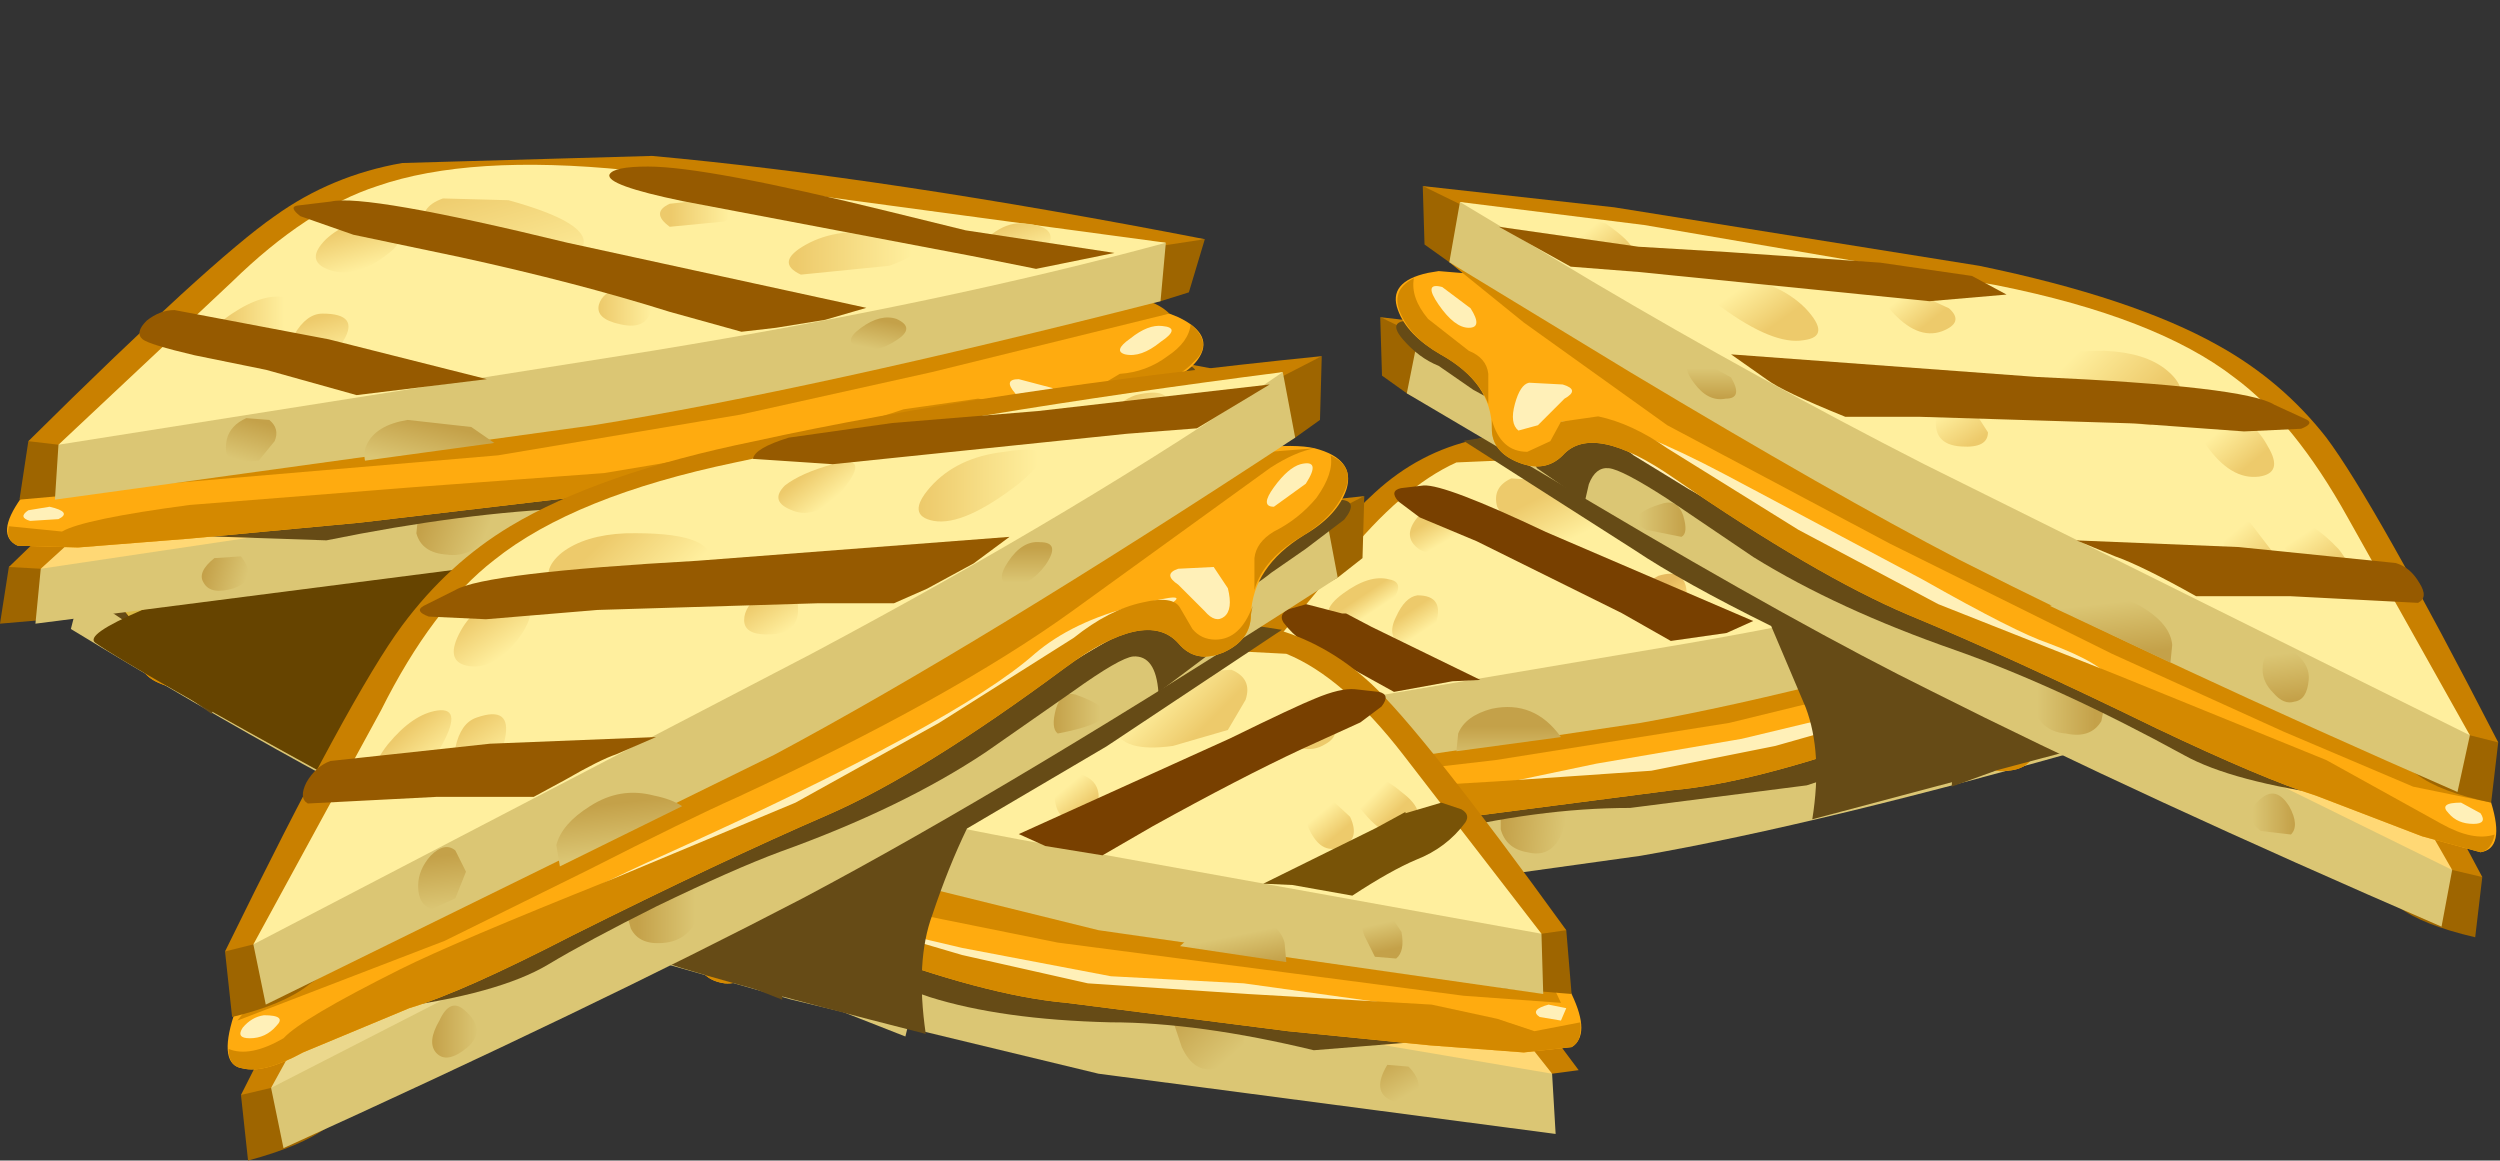 <?xml version="1.0" encoding="UTF-8" standalone="no"?>
<svg xmlns:xlink="http://www.w3.org/1999/xlink" height="32.75px" width="70.55px" xmlns="http://www.w3.org/2000/svg">
  <rect width="100%" height="100%" fill="#333333" stroke="none"/>
  <g transform="matrix(1.0, 0.0, 0.0, 1.0, 0.0, 0.0)">
    <use height="13.05" transform="matrix(1.0, 0.0, 0.0, 1.0, 2.0, 16.2)" width="23.9" xlink:href="#shape0"/>
    <use height="13.65" transform="matrix(0.75, 0.0, 0.0, 0.75, 1.85, 15.95)" width="28.65" xlink:href="#sprite0"/>
    <use height="14.5" transform="matrix(1.0, 0.0, 0.0, 1.0, 1.9, 12.85)" width="25.15" xlink:href="#shape2"/>
    <use height="11.85" transform="matrix(0.75, 0.0, 0.0, 0.75, 2.65, 13.15)" width="25.45" xlink:href="#sprite1"/>
    <use height="1.85" transform="matrix(0.75, 0.0, 0.0, 0.75, 6.5, 13.463)" width="13.7" xlink:href="#sprite2"/>
    <use height="9.75" transform="matrix(1.0, 0.0, 0.0, 1.0, 0.0, 7.85)" width="34.2" xlink:href="#shape5"/>
    <use height="7.0" transform="matrix(0.75, 0.0, 0.0, 0.75, 4.75, 10.113)" width="38.65" xlink:href="#sprite3"/>
    <use height="11.3" transform="matrix(1.0, 0.0, 0.0, 1.0, 0.2, 4.25)" width="33.8" xlink:href="#shape7"/>
    <use height="3.2" transform="matrix(0.75, 0.0, 0.0, 0.75, 3.95, 8.75)" width="13.05" xlink:href="#sprite4"/>
    <use height="4.95" transform="matrix(0.75, 0.0, 0.0, 0.75, 8.287, 5.65)" width="21.55" xlink:href="#sprite5"/>
    <use height="3.85" transform="matrix(0.75, 0.0, 0.0, 0.75, 17.2, 4.7)" width="19.0" xlink:href="#sprite6"/>
    <use height="9.95" transform="matrix(1.0, 0.0, 0.0, 1.0, 32.9, 15.85)" width="27.6" xlink:href="#shape11"/>
    <use height="6.5" transform="matrix(0.75, 0.0, 0.0, 0.75, 36.7, 18.75)" width="31.3" xlink:href="#sprite7"/>
    <use height="11.45" transform="matrix(1.0, 0.0, 0.0, 1.0, 32.95, 12.15)" width="27.3" xlink:href="#shape13"/>
    <use height="14.9" transform="matrix(0.75, 0.0, 0.0, 0.75, 41.3, 11.95)" width="23.4" xlink:href="#sprite8"/>
    <use height="3.3" transform="matrix(0.75, 0.0, 0.0, 0.75, 36.188, 17.05)" width="7.45" xlink:href="#sprite9"/>
    <use height="5.85" transform="matrix(0.75, 0.0, 0.0, 0.75, 39.35, 13.7)" width="13.5" xlink:href="#sprite10"/>
    <use height="5.1" transform="matrix(0.75, 0.0, 0.0, 0.75, 46.45, 12.438)" width="13.05" xlink:href="#sprite11"/>
    <use height="17.5" transform="matrix(1.0, 0.0, 0.0, 1.0, 38.95, 8.95)" width="31.1" xlink:href="#shape18"/>
    <use height="17.9" transform="matrix(0.75, 0.0, 0.0, 0.75, 39.4, 9.05)" width="35.45" xlink:href="#sprite12"/>
    <use height="18.8" transform="matrix(1.0, 0.0, 0.0, 1.0, 39.4, 5.25)" width="31.1" xlink:href="#shape20"/>
    <use height="2.45" transform="matrix(0.75, 0.0, 0.0, 0.75, 58.6, 15.25)" width="13.05" xlink:href="#sprite13"/>
    <use height="2.95" transform="matrix(0.75, 0.0, 0.0, 0.75, 48.85, 10.0)" width="21.75" xlink:href="#sprite14"/>
    <use height="2.9" transform="matrix(0.75, 0.0, 0.0, 0.75, 42.3, 6.4)" width="19.1" xlink:href="#sprite15"/>
    <use height="10.55" transform="matrix(1.0, 0.0, 0.0, 1.0, 16.55, 21.45)" width="28.0" xlink:href="#shape24"/>
    <use height="7.0" transform="matrix(0.75, 0.0, 0.0, 0.75, 16.9, 24.5)" width="31.85" xlink:href="#sprite16"/>
    <use height="12.35" transform="matrix(1.0, 0.0, 0.0, 1.0, 16.8, 17.4)" width="27.8" xlink:href="#shape26"/>
    <use height="15.9" transform="matrix(0.75, 0.0, 0.0, 0.75, 18.25, 17.25)" width="23.9" xlink:href="#sprite17"/>
    <use height="3.5" transform="matrix(0.75, 0.0, 0.0, 0.75, 35.65, 22.65)" width="7.65" xlink:href="#sprite18"/>
    <use height="6.25" transform="matrix(0.75, 0.0, 0.0, 0.75, 28.75, 19.45)" width="13.8" xlink:href="#sprite19"/>
    <use height="5.5" transform="matrix(0.75, 0.0, 0.0, 0.75, 20.95, 17.7)" width="13.25" xlink:href="#sprite20"/>
    <use height="18.75" transform="matrix(1.0, 0.0, 0.0, 1.0, 6.8, 14.0)" width="31.7" xlink:href="#shape31"/>
    <use height="19.15" transform="matrix(0.75, 0.0, 0.0, 0.75, 11.0, 14.1)" width="36.15" xlink:href="#sprite21"/>
    <use height="20.15" transform="matrix(1.0, 0.0, 0.0, 1.0, 6.35, 10.05)" width="31.7" xlink:href="#shape33"/>
    <use height="2.6" transform="matrix(0.75, 0.0, 0.0, 0.75, 8.537, 20.8)" width="13.3" xlink:href="#sprite22"/>
    <use height="3.15" transform="matrix(0.75, 0.0, 0.0, 0.75, 11.838, 15.15)" width="22.2" xlink:href="#sprite23"/>
    <use height="3.1" transform="matrix(0.75, 0.0, 0.0, 0.75, 21.25, 10.85)" width="19.45" xlink:href="#sprite24"/>
  </g>
  <defs>
    <g id="shape0" transform="matrix(1.0, 0.0, 0.0, 1.0, -2.0, -16.2)">
      <path d="M17.1 19.05 L25.9 27.8 25.55 29.25 Q18.6 26.55 13.9 24.3 9.15 22.1 2.0 17.75 L2.4 16.2 17.1 19.05" fill="#dbc674" fill-rule="evenodd" stroke="none"/>
      <path d="M2.4 16.2 L15.35 17.35 Q19.1 17.85 20.9 19.2 22.3 20.25 23.35 22.5 L25.9 27.8 13.15 21.95 Q6.9 19.05 2.4 16.2" fill="#ebd88d" fill-rule="evenodd" stroke="none"/>
      <path d="M7.9 20.05 Q8.25 19.95 8.35 20.4 L8.2 20.9 Q6.3 20.7 7.9 20.05" fill="url(#gradient0)" fill-rule="evenodd" stroke="none"/>
    </g>
    <linearGradient gradientTransform="matrix(-7.0E-4, 3.0E-4, 2.0E-4, -0.001, 7.8, 20.55)" gradientUnits="userSpaceOnUse" id="gradient0" spreadMethod="pad" x1="-819.2" x2="819.2">
      <stop offset="0.0" stop-color="#94864e"/>
      <stop offset="1.0" stop-color="#c2af67"/>
    </linearGradient>
    <g id="sprite0" transform="matrix(1.0, 0.0, 0.0, 1.0, 0.0, 0.0)">
      <use height="13.65" transform="matrix(1.0, 0.0, 0.0, 1.0, 0.0, 0.0)" width="28.65" xlink:href="#shape1"/>
    </g>
    <g id="shape1" transform="matrix(1.0, 0.0, 0.0, 1.0, 0.0, 0.0)">
      <path d="M28.65 13.65 Q25.3 13.4 23.85 12.65 22.7 12.0 20.6 11.1 18.3 10.1 16.9 9.65 13.05 8.5 10.75 7.05 L8.15 5.35 Q6.8 4.45 6.35 4.4 5.95 4.4 5.7 5.0 L5.5 5.6 4.1 4.6 3.9 4.3 3.85 4.05 Q3.7 2.65 3.15 2.6 L2.3 2.15 1.25 1.45 0.2 0.65 Q-0.3 0.05 0.4 0.0 1.2 -0.1 5.65 1.15 L14.35 3.95 Q17.9 5.2 23.6 9.55 L28.65 13.65" fill="#664b16" fill-rule="evenodd" stroke="none"/>
    </g>
    <g id="shape2" transform="matrix(1.0, 0.0, 0.0, 1.0, -1.9, -12.85)">
      <path d="M24.9 21.9 Q26.05 24.6 26.3 24.75 26.7 25.05 26.95 26.05 27.25 27.15 26.65 27.3 L25.3 27.05 22.85 26.2 Q21.7 25.9 19.2 24.75 15.95 23.3 13.5 22.4 11.35 21.6 8.2 19.4 6.4 18.15 5.6 19.05 5.15 19.55 4.55 19.3 3.9 19.05 3.95 18.5 4.0 17.35 2.85 16.75 L1.95 15.75 Q1.75 15.0 2.8 14.7 4.6 14.15 13.65 16.2 22.3 18.15 23.3 18.9 23.7 19.2 24.9 21.9" fill="#ffab0f" fill-rule="evenodd" stroke="none"/>
      <path d="M6.55 18.0 Q7.3 18.15 8.05 18.7 8.8 19.25 11.05 20.5 L14.2 22.1 18.35 23.55 23.15 25.25 24.85 26.1 25.75 26.7 27.0 26.85 26.65 27.3 25.3 27.05 22.85 26.2 Q21.7 25.9 19.2 24.75 15.95 23.3 13.5 22.4 11.35 21.6 8.2 19.4 6.4 18.15 5.6 19.05 5.15 19.55 4.55 19.3 3.9 19.05 3.95 18.5 L3.95 18.3 Q4.15 19.05 4.75 19.0 L5.3 18.75 5.65 18.2 6.55 18.0" fill="#d48900" fill-rule="evenodd" stroke="none"/>
      <path d="M3.55 16.55 Q4.0 16.75 4.0 17.1 L3.9 17.9 Q3.7 17.2 2.85 16.75 L2.0 15.85 Q1.75 15.25 2.4 14.85 2.25 15.3 2.65 15.85 3.0 16.35 3.55 16.55" fill="#dbbb46" fill-rule="evenodd" stroke="none"/>
      <path d="M4.9 17.25 L5.7 17.25 Q6.1 17.4 5.7 17.65 L5.05 18.3 4.6 18.5 Q4.35 18.35 4.55 17.85 L4.9 17.25" fill="#fff0b8" fill-rule="evenodd" stroke="none"/>
      <path d="M3.05 15.05 L3.65 15.55 Q3.95 15.95 3.6 16.0 3.25 16.05 2.95 15.5 2.6 15.0 3.05 15.05" fill="#fff0b8" fill-rule="evenodd" stroke="none"/>
      <path d="M26.25 26.1 L26.7 26.35 Q26.9 26.55 26.55 26.6 L25.95 26.4 Q25.75 26.1 26.25 26.1" fill="#fff0b8" fill-rule="evenodd" stroke="none"/>
      <path d="M18.0 15.7 L26.6 24.4 26.2 25.85 Q19.45 23.1 14.85 20.9 10.25 18.75 3.25 14.4 L3.7 12.85 18.0 15.7" fill="#dbc674" fill-rule="evenodd" stroke="none"/>
      <path d="M3.7 12.85 L16.3 13.95 Q19.95 14.5 21.7 15.8 23.05 16.8 24.1 19.15 L26.6 24.4 14.2 18.6 Q8.05 15.7 3.7 12.85" fill="#ffef9e" fill-rule="evenodd" stroke="none"/>
      <path d="M18.7 15.45 Q19.6 15.4 20.15 15.75 20.65 16.15 20.3 16.6 L19.6 17.2 18.05 17.1 Q16.65 16.95 16.65 16.25 16.65 15.55 18.7 15.45" fill="url(#gradient1)" fill-rule="evenodd" stroke="none"/>
      <path d="M10.0 14.2 Q11.1 14.25 11.65 14.9 12.2 15.55 11.5 15.75 10.8 15.9 9.65 15.0 8.5 14.1 10.0 14.2" fill="url(#gradient2)" fill-rule="evenodd" stroke="none"/>
      <path d="M14.0 14.2 L15.05 14.6 Q15.4 14.95 14.85 15.2 14.25 15.45 13.7 14.75 13.1 14.0 14.0 14.2" fill="url(#gradient3)" fill-rule="evenodd" stroke="none"/>
      <path d="M7.05 13.15 Q8.2 13.95 7.15 14.0 6.3 14.1 6.25 13.5 6.25 13.0 7.05 13.15" fill="url(#gradient4)" fill-rule="evenodd" stroke="none"/>
      <path d="M15.4 17.1 L15.75 17.7 15.1 18.1 Q14.35 18.15 14.55 17.4 14.75 16.65 15.4 17.1" fill="url(#gradient5)" fill-rule="evenodd" stroke="none"/>
      <path d="M9.0 16.4 Q9.4 16.35 9.7 16.8 10.0 17.25 9.6 17.35 9.15 17.4 8.85 16.95 8.5 16.5 9.0 16.4" fill="url(#gradient6)" fill-rule="evenodd" stroke="none"/>
    </g>
    <linearGradient gradientTransform="matrix(-0.001, -7.0E-4, 0.002, -8.0E-4, 18.5, 16.35)" gradientUnits="userSpaceOnUse" id="gradient1" spreadMethod="pad" x1="-819.2" x2="819.2">
      <stop offset="0.0" stop-color="#edca6b"/>
      <stop offset="1.0" stop-color="#ffef9e"/>
    </linearGradient>
    <linearGradient gradientTransform="matrix(-5.0E-4, -3.0E-4, 8.0E-4, -4.0E-4, 10.55, 14.95)" gradientUnits="userSpaceOnUse" id="gradient2" spreadMethod="pad" x1="-819.2" x2="819.2">
      <stop offset="0.0" stop-color="#c2af67"/>
      <stop offset="1.0" stop-color="#ebd88d"/>
    </linearGradient>
    <linearGradient gradientTransform="matrix(-4.0E-4, -2.0E-4, 6.0E-4, -3.0E-4, 14.3, 14.7)" gradientUnits="userSpaceOnUse" id="gradient3" spreadMethod="pad" x1="-819.2" x2="819.2">
      <stop offset="0.0" stop-color="#c2af67"/>
      <stop offset="1.0" stop-color="#ebd88d"/>
    </linearGradient>
    <linearGradient gradientTransform="matrix(-3.0E-4, -2.0E-4, 5.0E-4, -3.0E-4, 6.95, 13.65)" gradientUnits="userSpaceOnUse" id="gradient4" spreadMethod="pad" x1="-819.2" x2="819.2">
      <stop offset="0.0" stop-color="#c2af67"/>
      <stop offset="1.0" stop-color="#ebd88d"/>
    </linearGradient>
    <linearGradient gradientTransform="matrix(-4.0E-4, -2.0E-4, 6.0E-4, -3.0E-4, 15.1, 17.6)" gradientUnits="userSpaceOnUse" id="gradient5" spreadMethod="pad" x1="-819.2" x2="819.2">
      <stop offset="0.0" stop-color="#edca6b"/>
      <stop offset="1.0" stop-color="#ffef9e"/>
    </linearGradient>
    <linearGradient gradientTransform="matrix(-2.0E-4, -3.0E-4, 6.0E-4, 1.0E-4, 9.25, 16.95)" gradientUnits="userSpaceOnUse" id="gradient6" spreadMethod="pad" x1="-819.2" x2="819.2">
      <stop offset="0.0" stop-color="#94864e"/>
      <stop offset="1.0" stop-color="#c2af67"/>
    </linearGradient>
    <g id="sprite1" transform="matrix(1.0, 0.0, 0.0, 1.0, 0.0, 0.0)">
      <use height="11.85" transform="matrix(1.0, 0.0, 0.0, 1.0, 0.0, 0.0)" width="25.45" xlink:href="#shape3"/>
    </g>
    <g id="shape3" transform="matrix(1.0, 0.0, 0.0, 1.0, 0.0, 0.0)">
      <path d="M25.45 2.75 L18.2 4.65 14.6 5.45 12.5 5.8 10.5 8.15 Q9.45 9.5 9.15 11.85 1.4 7.6 0.05 6.65 -0.75 6.05 8.65 2.95 L18.25 0.0 24.0 2.1 25.45 2.75" fill="#664400" fill-rule="evenodd" stroke="none"/>
    </g>
    <g id="sprite2" transform="matrix(1.0, 0.0, 0.0, 1.0, 0.0, 0.05)">
      <use height="1.85" transform="matrix(1.0, 0.0, 0.0, 1.0, 0.0, -0.05)" width="13.7" xlink:href="#shape4"/>
    </g>
    <g id="shape4" transform="matrix(1.0, 0.0, 0.0, 1.0, 0.0, 0.05)">
      <path d="M6.2 0.45 L12.85 0.05 Q13.7 0.15 13.7 0.5 13.65 0.9 11.5 1.1 L3.6 1.65 1.75 1.8 0.0 0.8 6.2 0.45" fill="#785307" fill-rule="evenodd" stroke="none"/>
    </g>
    <g id="shape5" transform="matrix(1.0, 0.0, 0.0, 1.0, 0.0, -7.85)">
      <path d="M34.2 10.4 L33.7 11.9 32.95 12.15 2.3 17.4 0.0 17.6 0.25 16.0 9.1 12.7 13.2 11.7 34.2 10.4" fill="#9e6500" fill-rule="evenodd" stroke="none"/>
      <path d="M18.25 8.0 Q24.95 8.65 34.2 10.4 L11.0 13.75 1.15 16.05 0.25 16.0 Q5.5 10.9 7.3 9.65 8.95 8.55 11.0 8.15 13.7 7.6 18.25 8.0" fill="#c98000" fill-rule="evenodd" stroke="none"/>
      <path d="M33.05 10.5 L32.95 12.15 16.55 15.6 1.0 17.6 1.15 16.05 14.8 9.6 33.05 10.5" fill="#dbc674" fill-rule="evenodd" stroke="none"/>
      <path d="M17.55 8.4 L33.05 10.5 Q26.7 12.15 18.25 13.5 L1.15 16.05 6.15 11.5 Q8.3 9.45 10.3 8.8 L17.55 8.4" fill="#ffd875" fill-rule="evenodd" stroke="none"/>
      <path d="M6.8 15.7 Q7.3 16.35 6.6 16.6 5.95 16.8 5.75 16.45 5.55 16.15 6.05 15.75 L6.8 15.7" fill="url(#gradient7)" fill-rule="evenodd" stroke="none"/>
      <path d="M11.8 14.55 Q11.95 14.15 13.05 14.25 L14.1 14.4 13.8 15.1 Q13.3 15.75 12.6 15.65 11.9 15.6 11.75 15.05 L11.8 14.55" fill="url(#gradient8)" fill-rule="evenodd" stroke="none"/>
      <path d="M25.15 12.9 Q26.8 13.95 24.45 13.65 24.25 13.5 24.55 13.15 24.85 12.75 25.15 12.9" fill="url(#gradient9)" fill-rule="evenodd" stroke="none"/>
    </g>
    <linearGradient gradientTransform="matrix(7.0E-4, 2.0E-4, 2.0E-4, -7.0E-4, 6.4, 16.1)" gradientUnits="userSpaceOnUse" id="gradient7" spreadMethod="pad" x1="-819.2" x2="819.2">
      <stop offset="0.0" stop-color="#c4a149"/>
      <stop offset="1.0" stop-color="#dbc674"/>
    </linearGradient>
    <linearGradient gradientTransform="matrix(0.001, 4.0E-4, 4.0E-4, -0.001, 12.85, 14.85)" gradientUnits="userSpaceOnUse" id="gradient8" spreadMethod="pad" x1="-819.2" x2="819.2">
      <stop offset="0.0" stop-color="#c4a149"/>
      <stop offset="1.0" stop-color="#dbc674"/>
    </linearGradient>
    <linearGradient gradientTransform="matrix(8.0E-4, 2.0E-4, 2.0E-4, -8.0E-4, 25.15, 13.35)" gradientUnits="userSpaceOnUse" id="gradient9" spreadMethod="pad" x1="-819.2" x2="819.2">
      <stop offset="0.0" stop-color="#c4a149"/>
      <stop offset="1.0" stop-color="#dbc674"/>
    </linearGradient>
    <g id="sprite3" transform="matrix(1.0, 0.0, 0.0, 1.0, 0.0, 0.05)">
      <use height="6.95" transform="matrix(1.0, 0.0, 0.0, 1.007, 0.0, -0.05)" width="38.65" xlink:href="#shape6"/>
    </g>
    <g id="shape6" transform="matrix(1.0, 0.0, 0.0, 1.0, 0.0, 0.0)">
      <path d="M31.7 0.05 Q37.3 -0.05 38.25 0.2 39.05 0.45 38.25 0.9 L36.7 1.4 35.25 1.85 34.05 2.1 Q33.65 2.0 33.1 2.65 L32.65 3.35 32.15 3.8 30.1 4.45 Q30.4 3.25 29.6 3.05 L27.15 3.5 23.45 4.55 15.25 5.6 Q11.15 5.75 5.95 6.8 L0.0 6.6 Q3.25 5.25 7.45 3.85 15.85 1.0 20.45 0.6 L31.7 0.05" fill="#664b16" fill-rule="evenodd" stroke="none"/>
    </g>
    <g id="shape7" transform="matrix(1.0, 0.0, 0.0, 1.0, -0.2, -4.25)">
      <path d="M33.0 8.85 L33.25 8.95 Q34.3 9.45 33.8 10.15 33.4 10.7 32.35 10.9 30.8 11.25 30.4 12.35 30.2 12.95 29.4 13.05 28.6 13.15 28.25 12.5 27.7 11.4 25.1 12.25 20.55 13.65 17.75 13.85 L10.15 14.75 5.35 15.2 2.2 15.45 0.5 15.4 Q-0.15 15.1 0.6 14.05 1.3 13.1 1.9 12.9 L4.6 10.5 Q7.05 8.1 7.6 7.9 8.7 7.5 17.2 7.65 L30.65 8.35 33.0 8.85" fill="#ffab0f" fill-rule="evenodd" stroke="none"/>
      <path d="M30.45 12.15 L30.4 12.35 Q30.2 12.95 29.4 13.05 28.6 13.15 28.25 12.5 27.7 11.4 25.1 12.25 20.55 13.65 17.75 13.85 L10.15 14.75 5.35 15.2 2.2 15.45 0.5 15.4 Q0.15 15.25 0.25 14.85 L1.75 15.0 Q2.35 14.65 5.35 14.25 L11.65 13.75 17.05 13.35 Q23.2 12.35 25.5 11.55 L27.6 11.25 Q28.4 11.35 28.55 11.7 L28.75 12.25 29.25 12.7 Q30.0 12.9 30.45 12.15" fill="#d48900" fill-rule="evenodd" stroke="none"/>
      <path d="M31.6 10.55 Q32.35 10.5 32.95 10.05 33.55 9.65 33.6 9.15 34.25 9.7 33.7 10.2 33.25 10.7 32.35 10.9 31.15 11.15 30.7 11.85 L30.85 11.0 31.6 10.55" fill="#d48900" fill-rule="evenodd" stroke="none"/>
      <path d="M29.7 10.95 L29.95 11.55 29.65 12.2 29.2 11.95 28.65 11.1 Q28.3 10.7 28.75 10.7 L29.7 10.95" fill="#fff0b8" fill-rule="evenodd" stroke="none"/>
      <path d="M32.8 9.2 Q33.35 9.25 32.75 9.65 32.2 10.1 31.75 10.0 31.4 9.9 31.9 9.55 32.4 9.15 32.8 9.2" fill="#fff0b8" fill-rule="evenodd" stroke="none"/>
      <path d="M1.4 14.3 Q2.05 14.45 1.65 14.65 L0.85 14.7 Q0.5 14.6 0.8 14.4 L1.4 14.3" fill="#fff0b8" fill-rule="evenodd" stroke="none"/>
      <path d="M31.35 8.35 Q32.5 8.35 33.0 8.85 L26.3 10.5 20.9 11.7 14.05 12.85 1.15 13.95 4.45 11.9 31.35 8.35" fill="#d48900" fill-rule="evenodd" stroke="none"/>
      <path d="M34.0 6.75 L33.55 8.25 32.75 8.5 2.8 13.9 0.55 14.1 0.8 12.45 9.5 9.15 13.45 8.1 34.0 6.75" fill="#9e6500" fill-rule="evenodd" stroke="none"/>
      <path d="M18.4 4.4 Q25.0 5.0 34.0 6.75 L11.3 10.2 1.65 12.55 0.8 12.45 Q5.95 7.35 7.75 6.1 9.35 4.95 11.35 4.6 L18.4 4.4" fill="#c98000" fill-rule="evenodd" stroke="none"/>
      <path d="M32.9 6.85 L32.75 8.5 Q22.95 11.0 16.75 12.0 L1.55 14.1 1.65 12.55 15.05 6.05 32.9 6.85" fill="#dbc674" fill-rule="evenodd" stroke="none"/>
      <path d="M17.7 4.8 L32.9 6.85 Q26.65 8.55 18.4 9.9 L1.65 12.55 6.55 7.95 Q8.65 5.9 10.65 5.25 13.25 4.35 17.7 4.8" fill="#ffef9e" fill-rule="evenodd" stroke="none"/>
      <path d="M14.35 5.65 Q16.7 6.3 16.45 6.95 16.15 7.6 14.45 7.5 L12.55 7.15 12.0 6.4 Q11.8 5.85 12.5 5.6 L14.35 5.65" fill="url(#gradient10)" fill-rule="evenodd" stroke="none"/>
      <path d="M10.5 6.3 Q11.8 6.55 10.9 7.2 10.0 7.9 9.25 7.6 8.6 7.35 9.2 6.75 9.8 6.2 10.5 6.3" fill="url(#gradient11)" fill-rule="evenodd" stroke="none"/>
      <path d="M8.1 8.4 Q8.85 8.5 7.9 9.35 6.9 10.2 6.25 9.8 5.65 9.45 6.55 8.85 7.45 8.25 8.1 8.4" fill="url(#gradient12)" fill-rule="evenodd" stroke="none"/>
      <path d="M9.1 8.85 Q10.15 8.85 9.7 9.6 9.3 10.4 8.55 10.2 7.9 10.0 8.3 9.45 8.65 8.85 9.1 8.85" fill="url(#gradient13)" fill-rule="evenodd" stroke="none"/>
      <path d="M25.0 6.6 Q26.75 6.9 25.1 7.5 L22.6 7.75 Q21.85 7.4 22.75 6.9 23.65 6.4 25.0 6.6" fill="url(#gradient14)" fill-rule="evenodd" stroke="none"/>
      <path d="M20.3 5.6 Q21.4 5.7 20.45 6.25 L18.9 6.4 Q18.35 6.0 18.9 5.75 L20.3 5.6" fill="url(#gradient15)" fill-rule="evenodd" stroke="none"/>
      <path d="M28.8 6.3 Q29.85 6.35 29.6 6.9 29.35 7.4 28.4 7.15 27.6 6.9 28.0 6.6 28.4 6.3 28.8 6.3" fill="url(#gradient16)" fill-rule="evenodd" stroke="none"/>
      <path d="M17.5 8.1 Q18.5 7.8 18.4 8.55 18.35 9.35 17.5 9.15 16.8 9.0 16.9 8.6 17.0 8.25 17.5 8.1" fill="url(#gradient17)" fill-rule="evenodd" stroke="none"/>
      <path d="M6.4 12.4 Q6.5 12.0 6.95 11.8 L7.6 11.85 Q7.9 12.1 7.75 12.45 L7.3 13.0 6.6 13.05 Q6.3 12.9 6.4 12.4" fill="url(#gradient18)" fill-rule="evenodd" stroke="none"/>
      <path d="M10.3 13.0 Q10.25 12.75 10.35 12.55 10.6 12.0 11.5 11.85 L13.3 12.05 13.95 12.5 10.3 13.0" fill="url(#gradient19)" fill-rule="evenodd" stroke="none"/>
      <path d="M25.3 9.0 Q25.85 9.25 25.3 9.6 24.7 10.0 24.25 9.8 23.75 9.65 24.3 9.25 24.85 8.85 25.3 9.0" fill="url(#gradient20)" fill-rule="evenodd" stroke="none"/>
    </g>
    <linearGradient gradientTransform="matrix(6.0E-4, 0.002, 0.002, -6.0E-4, 14.2, 6.6)" gradientUnits="userSpaceOnUse" id="gradient10" spreadMethod="pad" x1="-819.2" x2="819.2">
      <stop offset="0.0" stop-color="#edca6b"/>
      <stop offset="1.0" stop-color="#ffef9e"/>
    </linearGradient>
    <linearGradient gradientTransform="matrix(3.0E-4, 7.0E-4, 7.0E-4, -2.0E-4, 10.1, 7.0)" gradientUnits="userSpaceOnUse" id="gradient11" spreadMethod="pad" x1="-819.2" x2="819.2">
      <stop offset="0.0" stop-color="#edca6b"/>
      <stop offset="1.0" stop-color="#ffef9e"/>
    </linearGradient>
    <linearGradient gradientTransform="matrix(0.001, 0.0, 0.0, -0.001, 7.2, 9.15)" gradientUnits="userSpaceOnUse" id="gradient12" spreadMethod="pad" x1="-819.2" x2="819.2">
      <stop offset="0.0" stop-color="#edca6b"/>
      <stop offset="1.0" stop-color="#ffef9e"/>
    </linearGradient>
    <linearGradient gradientTransform="matrix(3.0E-4, 7.0E-4, 7.0E-4, -2.0E-4, 9.0, 9.6)" gradientUnits="userSpaceOnUse" id="gradient13" spreadMethod="pad" x1="-819.2" x2="819.2">
      <stop offset="0.0" stop-color="#edca6b"/>
      <stop offset="1.0" stop-color="#ffef9e"/>
    </linearGradient>
    <linearGradient gradientTransform="matrix(0.002, 0.0, 0.0, -0.002, 24.1, 7.2)" gradientUnits="userSpaceOnUse" id="gradient14" spreadMethod="pad" x1="-819.2" x2="819.2">
      <stop offset="0.0" stop-color="#edca6b"/>
      <stop offset="1.0" stop-color="#ffef9e"/>
    </linearGradient>
    <linearGradient gradientTransform="matrix(0.001, 0.0, 0.0, -0.001, 19.75, 6.05)" gradientUnits="userSpaceOnUse" id="gradient15" spreadMethod="pad" x1="-819.2" x2="819.2">
      <stop offset="0.0" stop-color="#edca6b"/>
      <stop offset="1.0" stop-color="#ffef9e"/>
    </linearGradient>
    <linearGradient gradientTransform="matrix(2.0E-4, 6.0E-4, 6.0E-4, -2.0E-4, 28.75, 6.8)" gradientUnits="userSpaceOnUse" id="gradient16" spreadMethod="pad" x1="-819.2" x2="819.2">
      <stop offset="0.0" stop-color="#edca6b"/>
      <stop offset="1.0" stop-color="#ffef9e"/>
    </linearGradient>
    <linearGradient gradientTransform="matrix(9.0E-4, 0.0, 0.0, -9.0E-4, 17.65, 8.6)" gradientUnits="userSpaceOnUse" id="gradient17" spreadMethod="pad" x1="-819.2" x2="819.2">
      <stop offset="0.0" stop-color="#edca6b"/>
      <stop offset="1.0" stop-color="#ffef9e"/>
    </linearGradient>
    <linearGradient gradientTransform="matrix(-2.0E-4, 7.0E-4, 7.0E-4, 2.0E-4, 7.05, 12.45)" gradientUnits="userSpaceOnUse" id="gradient18" spreadMethod="pad" x1="-819.2" x2="819.2">
      <stop offset="0.0" stop-color="#c4a149"/>
      <stop offset="1.0" stop-color="#dbc674"/>
    </linearGradient>
    <linearGradient gradientTransform="matrix(-2.0E-4, 8.0E-4, 8.0E-4, 2.0E-4, 12.1, 12.6)" gradientUnits="userSpaceOnUse" id="gradient19" spreadMethod="pad" x1="-819.2" x2="819.2">
      <stop offset="0.0" stop-color="#c4a149"/>
      <stop offset="1.0" stop-color="#dbc674"/>
    </linearGradient>
    <linearGradient gradientTransform="matrix(-1.0E-4, 5.0E-4, 5.0E-4, 1.0E-4, 24.8, 9.45)" gradientUnits="userSpaceOnUse" id="gradient20" spreadMethod="pad" x1="-819.2" x2="819.2">
      <stop offset="0.0" stop-color="#c4a149"/>
      <stop offset="1.0" stop-color="#dbc674"/>
    </linearGradient>
    <g id="sprite4" transform="matrix(1.0, 0.0, 0.0, 1.0, 0.0, 0.0)">
      <use height="3.2" transform="matrix(1.0, 0.0, 0.0, 1.0, 0.0, 0.0)" width="13.05" xlink:href="#shape8"/>
    </g>
    <g id="shape8" transform="matrix(1.0, 0.0, 0.0, 1.0, 0.0, 0.0)">
      <path d="M13.05 2.6 L8.15 3.2 4.75 2.25 2.05 1.7 Q0.35 1.3 0.1 1.1 -0.2 0.85 0.25 0.4 0.75 0.0 1.3 0.0 L7.1 1.1 13.05 2.6" fill="#965a00" fill-rule="evenodd" stroke="none"/>
    </g>
    <g id="sprite5" transform="matrix(1.0, 0.0, 0.0, 1.0, -0.05, 0.0)">
      <use height="4.95" transform="matrix(1.0, 0.0, 0.0, 1.0, 0.05, 0.0)" width="21.55" xlink:href="#shape9"/>
    </g>
    <g id="shape9" transform="matrix(1.0, 0.0, 0.0, 1.0, -0.05, 0.0)">
      <path d="M20.05 4.5 L18.2 4.8 16.9 4.95 14.2 4.2 Q10.7 3.1 6.35 2.15 L2.3 1.3 0.3 0.6 Q-0.15 0.25 0.2 0.2 L1.45 0.05 Q2.75 -0.25 10.35 1.6 L21.6 4.05 20.05 4.5" fill="#965a00" fill-rule="evenodd" stroke="none"/>
    </g>
    <g id="sprite6" transform="matrix(1.0, 0.0, 0.0, 1.0, 0.0, 0.0)">
      <use height="3.85" transform="matrix(1.0, 0.0, 0.0, 1.0, 0.0, 0.0)" width="19.0" xlink:href="#shape10"/>
    </g>
    <g id="shape10" transform="matrix(1.0, 0.0, 0.0, 1.0, 0.0, 0.0)">
      <path d="M1.45 0.0 Q3.65 0.0 10.55 1.7 L13.4 2.4 19.0 3.25 16.05 3.85 13.55 3.35 2.75 1.3 Q-0.15 0.7 0.0 0.3 0.15 0.0 1.45 0.0" fill="#965a00" fill-rule="evenodd" stroke="none"/>
    </g>
    <g id="shape11" transform="matrix(1.0, 0.0, 0.0, 1.0, -32.9, -15.85)">
      <path d="M60.15 20.7 L59.5 20.95 34.75 25.65 33.6 25.8 32.9 25.75 33.05 24.05 40.15 20.85 43.45 19.95 60.5 19.2 60.15 20.7" fill="url(#gradient21)" fill-rule="evenodd" stroke="none"/>
      <path d="M60.5 19.2 L41.7 22.0 33.75 24.15 33.05 24.05 35.25 21.3 38.55 17.6 Q39.85 16.5 41.5 16.1 43.7 15.6 47.4 16.2 52.9 17.05 60.5 19.2" fill="#cca658" fill-rule="evenodd" stroke="none"/>
      <path d="M44.65 17.8 L59.55 19.2 59.5 20.95 Q51.45 23.25 46.3 24.15 L38.05 25.3 33.7 25.8 33.75 24.15 44.65 17.8" fill="#dbc674" fill-rule="evenodd" stroke="none"/>
      <path d="M59.55 19.2 Q54.45 20.85 47.65 21.95 L33.75 24.15 37.7 19.5 Q39.35 17.45 41.0 16.8 L46.85 16.55 Q52.25 17.4 59.55 19.2" fill="#ebd88d" fill-rule="evenodd" stroke="none"/>
      <path d="M38.35 23.95 Q38.75 24.6 38.2 24.9 37.7 25.15 37.5 24.75 37.35 24.35 37.75 23.95 38.1 23.55 38.35 23.95" fill="url(#gradient22)" fill-rule="evenodd" stroke="none"/>
      <path d="M42.35 22.9 Q42.5 22.5 43.4 22.6 L44.25 22.8 Q44.05 24.3 43.1 24.05 42.5 23.95 42.35 23.4 L42.35 22.9" fill="url(#gradient23)" fill-rule="evenodd" stroke="none"/>
      <path d="M53.2 21.55 Q54.55 22.65 52.65 22.35 52.5 22.15 52.75 21.75 52.95 21.3 53.2 21.55" fill="url(#gradient24)" fill-rule="evenodd" stroke="none"/>
    </g>
    <linearGradient gradientTransform="matrix(0.017, 0.008, 9.0E-4, -0.032, 46.7, 22.5)" gradientUnits="userSpaceOnUse" id="gradient21" spreadMethod="pad" x1="-819.2" x2="819.2">
      <stop offset="0.0" stop-color="#c4a04a"/>
      <stop offset="1.0" stop-color="#9c7832"/>
    </linearGradient>
    <linearGradient gradientTransform="matrix(6.0E-4, 4.0E-4, 1.0E-4, -0.001, 38.0, 24.4)" gradientUnits="userSpaceOnUse" id="gradient22" spreadMethod="pad" x1="-819.2" x2="819.2">
      <stop offset="0.0" stop-color="#94864e"/>
      <stop offset="1.0" stop-color="#c2af67"/>
    </linearGradient>
    <linearGradient gradientTransform="matrix(0.001, 8.0E-4, 2.0E-4, -0.002, 43.3, 23.2)" gradientUnits="userSpaceOnUse" id="gradient23" spreadMethod="pad" x1="-819.2" x2="819.2">
      <stop offset="0.0" stop-color="#c4a149"/>
      <stop offset="1.0" stop-color="#dbc674"/>
    </linearGradient>
    <linearGradient gradientTransform="matrix(7.0E-4, 5.0E-4, 1.0E-4, -0.001, 53.2, 22.1)" gradientUnits="userSpaceOnUse" id="gradient24" spreadMethod="pad" x1="-819.2" x2="819.2">
      <stop offset="0.0" stop-color="#b5882f"/>
      <stop offset="1.0" stop-color="#e6b95e"/>
    </linearGradient>
    <g id="sprite7" transform="matrix(1.0, 0.0, 0.0, 1.0, 0.0, 0.0)">
      <use height="6.5" transform="matrix(1.0, 0.0, 0.0, 1.0, 0.0, 0.0)" width="31.3" xlink:href="#shape12"/>
    </g>
    <g id="shape12" transform="matrix(1.0, 0.0, 0.0, 1.0, 0.0, 0.0)">
      <path d="M30.95 0.35 Q31.6 0.6 31.0 1.1 30.4 1.5 29.7 1.6 29.35 1.65 28.55 2.0 L27.6 2.25 Q27.25 2.15 26.85 2.8 L26.5 3.5 26.15 4.0 24.5 4.6 Q24.65 3.35 24.0 3.15 L22.05 3.55 19.05 4.55 12.4 5.4 Q8.9 5.4 4.9 6.4 L0.0 6.0 Q2.6 4.7 6.0 3.3 12.7 0.55 16.45 0.25 L25.6 0.0 30.95 0.35" fill="#664b16" fill-rule="evenodd" stroke="none"/>
    </g>
    <g id="shape13" transform="matrix(1.0, 0.0, 0.0, 1.0, -32.95, -12.15)">
      <path d="M48.75 15.9 Q58.05 16.5 59.65 17.55 60.5 18.15 60.15 18.85 L59.0 19.65 Q57.75 19.95 57.45 21.1 57.35 21.7 56.65 21.75 56.0 21.85 55.75 21.15 55.2 20.0 53.1 20.8 49.45 22.1 47.2 22.3 L41.05 23.1 37.15 23.4 34.6 23.55 33.25 23.45 Q32.7 23.1 33.25 22.05 33.8 21.05 34.3 20.9 L36.4 18.45 Q38.3 16.0 38.75 15.8 39.85 15.3 48.75 15.9" fill="#ffab0f" fill-rule="evenodd" stroke="none"/>
      <path d="M52.9 19.95 L55.15 19.65 51.85 20.9 48.05 22.1 45.55 22.2 43.0 22.4 39.5 22.65 41.95 22.2 45.05 21.55 49.15 20.85 52.9 19.95" fill="#fff0b8" fill-rule="evenodd" stroke="none"/>
      <path d="M53.1 20.8 Q49.45 22.1 47.2 22.3 L41.05 23.1 37.15 23.4 34.6 23.55 33.25 23.45 Q32.95 23.35 32.95 22.8 33.4 23.25 34.25 23.05 L35.3 22.75 37.15 22.35 42.25 22.05 46.6 21.75 50.1 21.05 53.45 20.1 55.15 19.85 Q55.8 19.95 55.9 20.35 L56.1 20.95 56.55 21.4 Q57.15 21.6 57.5 20.9 L57.45 21.1 Q57.35 21.7 56.65 21.75 56.0 21.85 55.75 21.15 55.2 20.0 53.1 20.8" fill="#d48900" fill-rule="evenodd" stroke="none"/>
      <path d="M58.4 19.25 Q58.95 19.2 59.45 18.75 59.95 18.35 59.95 17.85 60.5 18.4 60.1 18.95 L59.0 19.65 Q58.0 19.8 57.7 20.55 L57.85 19.7 Q57.9 19.35 58.4 19.25" fill="#dbbb46" fill-rule="evenodd" stroke="none"/>
      <path d="M56.85 19.6 L57.1 20.25 56.85 20.95 56.5 20.6 56.0 19.7 Q55.7 19.3 56.1 19.35 L56.85 19.6" fill="#fff0b8" fill-rule="evenodd" stroke="none"/>
      <path d="M59.25 17.85 Q59.7 17.85 59.3 18.35 58.85 18.8 58.5 18.65 58.2 18.55 58.6 18.15 58.95 17.8 59.25 17.85" fill="#fff0b8" fill-rule="evenodd" stroke="none"/>
      <path d="M33.9 22.35 Q34.45 22.5 34.15 22.7 L33.5 22.75 Q33.15 22.65 33.4 22.45 L33.9 22.35" fill="#fff0b8" fill-rule="evenodd" stroke="none"/>
      <path d="M39.25 22.45 Q40.3 22.25 39.7 22.6 39.55 22.65 39.15 23.05 L38.7 23.35 Q38.4 23.35 38.5 22.95 38.55 22.6 39.25 22.45" fill="#d6561e" fill-rule="evenodd" stroke="none"/>
      <path d="M39.9 19.95 L53.95 18.15 55.55 18.75 48.8 20.4 42.2 21.45 38.3 21.9 39.9 19.95" fill="#d48900" fill-rule="evenodd" stroke="none"/>
      <path d="M59.9 16.85 L59.25 17.1 35.05 21.95 33.85 22.1 33.2 22.05 33.35 20.4 40.3 17.15 43.55 16.2 60.2 15.3 59.9 16.85" fill="url(#gradient25)" fill-rule="evenodd" stroke="none"/>
      <path d="M60.2 15.3 L58.55 15.7 41.8 18.3 34.05 20.45 33.35 20.4 35.5 17.6 Q37.9 14.7 38.8 13.9 40.05 12.75 41.65 12.4 43.8 11.9 47.4 12.45 52.75 13.25 60.2 15.3" fill="#c98000" fill-rule="evenodd" stroke="none"/>
      <path d="M44.75 14.05 L59.3 15.4 59.25 17.1 Q51.35 19.5 46.3 20.4 L38.25 21.6 34.0 22.1 34.05 20.45 44.75 14.05" fill="#dbc674" fill-rule="evenodd" stroke="none"/>
      <path d="M59.3 15.4 Q54.3 17.0 47.65 18.15 L34.05 20.45 37.9 15.8 Q39.55 13.75 41.1 13.05 L46.9 12.8 Q52.15 13.6 59.3 15.4" fill="#ffef9e" fill-rule="evenodd" stroke="none"/>
      <path d="M44.15 13.6 Q46.05 14.3 45.85 15.05 45.7 15.75 44.3 15.55 L42.75 15.15 42.25 14.3 Q42.1 13.75 42.65 13.5 L44.15 13.6" fill="url(#gradient26)" fill-rule="evenodd" stroke="none"/>
      <path d="M41.05 14.2 Q42.1 14.4 41.4 15.15 40.65 15.85 40.05 15.5 39.55 15.15 40.0 14.6 40.45 14.05 41.05 14.2" fill="url(#gradient27)" fill-rule="evenodd" stroke="none"/>
      <path d="M39.2 16.35 Q39.8 16.45 39.0 17.3 38.25 18.15 37.7 17.7 37.15 17.3 37.9 16.75 38.65 16.2 39.2 16.35" fill="url(#gradient28)" fill-rule="evenodd" stroke="none"/>
      <path d="M40.0 16.8 Q40.8 16.8 40.5 17.65 40.2 18.45 39.6 18.2 39.1 18.0 39.4 17.4 39.65 16.85 40.0 16.8" fill="url(#gradient29)" fill-rule="evenodd" stroke="none"/>
      <path d="M52.85 14.9 Q54.3 15.25 52.95 15.85 L50.95 16.05 Q50.35 15.65 51.05 15.15 L52.85 14.9" fill="url(#gradient30)" fill-rule="evenodd" stroke="none"/>
      <path d="M49.0 13.7 Q49.9 13.8 49.15 14.4 48.4 15.0 47.9 14.55 47.45 14.1 47.85 13.85 L49.0 13.7" fill="url(#gradient31)" fill-rule="evenodd" stroke="none"/>
      <path d="M55.95 14.7 Q56.8 14.75 56.6 15.3 56.4 15.85 55.6 15.55 55.0 15.3 55.3 15.0 55.6 14.7 55.95 14.7" fill="url(#gradient32)" fill-rule="evenodd" stroke="none"/>
      <path d="M46.8 16.25 Q47.6 16.0 47.6 16.8 47.55 17.6 46.9 17.4 46.3 17.2 46.35 16.8 46.4 16.45 46.8 16.25" fill="url(#gradient33)" fill-rule="evenodd" stroke="none"/>
      <path d="M37.9 20.45 Q38.0 20.1 38.35 19.85 L38.9 19.9 39.0 20.55 38.65 21.15 38.1 21.15 Q37.85 21.0 37.9 20.45" fill="url(#gradient34)" fill-rule="evenodd" stroke="none"/>
      <path d="M41.1 21.2 L41.15 20.7 Q41.35 20.2 42.1 20.0 43.3 19.75 44.05 20.8 L41.1 21.2" fill="url(#gradient35)" fill-rule="evenodd" stroke="none"/>
      <path d="M53.2 17.45 Q53.65 17.7 53.2 18.05 52.75 18.45 52.35 18.25 52.0 18.05 52.4 17.7 52.8 17.25 53.2 17.45" fill="url(#gradient36)" fill-rule="evenodd" stroke="none"/>
    </g>
    <linearGradient gradientTransform="matrix(0.016, 0.008, 9.0E-4, -0.031, 46.7, 18.7)" gradientUnits="userSpaceOnUse" id="gradient25" spreadMethod="pad" x1="-819.2" x2="819.2">
      <stop offset="0.0" stop-color="#c4a04a"/>
      <stop offset="1.0" stop-color="#9c7832"/>
    </linearGradient>
    <linearGradient gradientTransform="matrix(0.0, 0.001, 0.002, -0.001, 44.05, 14.55)" gradientUnits="userSpaceOnUse" id="gradient26" spreadMethod="pad" x1="-819.2" x2="819.2">
      <stop offset="0.0" stop-color="#edca6b"/>
      <stop offset="1.0" stop-color="#ffef9e"/>
    </linearGradient>
    <linearGradient gradientTransform="matrix(0.0, 5.0E-4, 7.0E-4, -4.0E-4, 40.75, 14.9)" gradientUnits="userSpaceOnUse" id="gradient27" spreadMethod="pad" x1="-819.2" x2="819.2">
      <stop offset="0.0" stop-color="#edca6b"/>
      <stop offset="1.0" stop-color="#ffef9e"/>
    </linearGradient>
    <linearGradient gradientTransform="matrix(0.0, 4.0E-4, 6.0E-4, -4.0E-4, 38.5, 17.1)" gradientUnits="userSpaceOnUse" id="gradient28" spreadMethod="pad" x1="-819.2" x2="819.2">
      <stop offset="0.0" stop-color="#edca6b"/>
      <stop offset="1.0" stop-color="#ffef9e"/>
    </linearGradient>
    <linearGradient gradientTransform="matrix(0.0, 5.0E-4, 6.0E-4, -4.0E-4, 39.95, 17.55)" gradientUnits="userSpaceOnUse" id="gradient29" spreadMethod="pad" x1="-819.2" x2="819.2">
      <stop offset="0.0" stop-color="#edca6b"/>
      <stop offset="1.0" stop-color="#ffef9e"/>
    </linearGradient>
    <linearGradient gradientTransform="matrix(0.0, 6.0E-4, 8.0E-4, -5.0E-4, 52.15, 15.5)" gradientUnits="userSpaceOnUse" id="gradient30" spreadMethod="pad" x1="-819.2" x2="819.2">
      <stop offset="0.0" stop-color="#c2af67"/>
      <stop offset="1.0" stop-color="#ebd88d"/>
    </linearGradient>
    <linearGradient gradientTransform="matrix(0.0, 4.0E-4, 6.0E-4, -4.0E-4, 48.55, 14.15)" gradientUnits="userSpaceOnUse" id="gradient31" spreadMethod="pad" x1="-819.2" x2="819.2">
      <stop offset="0.0" stop-color="#c2af67"/>
      <stop offset="1.0" stop-color="#ebd88d"/>
    </linearGradient>
    <linearGradient gradientTransform="matrix(0.0, 4.0E-4, 5.0E-4, -3.0E-4, 55.9, 15.25)" gradientUnits="userSpaceOnUse" id="gradient32" spreadMethod="pad" x1="-819.2" x2="819.2">
      <stop offset="0.0" stop-color="#c2af67"/>
      <stop offset="1.0" stop-color="#ebd88d"/>
    </linearGradient>
    <linearGradient gradientTransform="matrix(0.0, 5.0E-4, 6.0E-4, -4.0E-4, 47.0, 16.9)" gradientUnits="userSpaceOnUse" id="gradient33" spreadMethod="pad" x1="-819.2" x2="819.2">
      <stop offset="0.0" stop-color="#e6b95e"/>
      <stop offset="1.0" stop-color="#ffd875"/>
    </linearGradient>
    <linearGradient gradientTransform="matrix(-3.0E-4, 5.0E-4, 8.0E-4, 0.0, 38.45, 20.55)" gradientUnits="userSpaceOnUse" id="gradient34" spreadMethod="pad" x1="-819.2" x2="819.2">
      <stop offset="0.0" stop-color="#94864e"/>
      <stop offset="1.0" stop-color="#c2af67"/>
    </linearGradient>
    <linearGradient gradientTransform="matrix(-4.0E-4, 6.0E-4, 0.001, 0.0, 42.55, 21.0)" gradientUnits="userSpaceOnUse" id="gradient35" spreadMethod="pad" x1="-819.2" x2="819.2">
      <stop offset="0.0" stop-color="#c4a149"/>
      <stop offset="1.0" stop-color="#dbc674"/>
    </linearGradient>
    <linearGradient gradientTransform="matrix(-2.0E-4, 3.0E-4, 6.0E-4, 0.0, 52.75, 17.9)" gradientUnits="userSpaceOnUse" id="gradient36" spreadMethod="pad" x1="-819.2" x2="819.2">
      <stop offset="0.0" stop-color="#94864e"/>
      <stop offset="1.0" stop-color="#c2af67"/>
    </linearGradient>
    <g id="sprite8" transform="matrix(1.0, 0.0, 0.0, 1.0, 0.0, 0.0)">
      <use height="14.85" transform="matrix(0.998, 0.0, 0.0, 1.003, 0.0, 0.0)" width="23.45" xlink:href="#shape14"/>
    </g>
    <g id="shape14" transform="matrix(1.0, 0.0, 0.0, 1.0, 0.0, 0.0)">
      <path d="M12.9 10.65 L11.6 7.6 Q8.25 5.95 6.45 4.75 L0.0 0.65 1.6 0.4 7.75 0.0 16.15 5.85 Q24.3 11.8 23.35 12.15 L13.15 14.85 Q13.55 12.35 12.9 10.65" fill="#664b16" fill-rule="evenodd" stroke="none"/>
    </g>
    <g id="sprite9" transform="matrix(1.0, 0.0, 0.0, 1.0, -0.05, 0.0)">
      <use height="3.3" transform="matrix(1.0, 0.0, 0.0, 1.0, 0.05, 0.0)" width="7.45" xlink:href="#shape15"/>
    </g>
    <g id="shape15" transform="matrix(1.0, 0.0, 0.0, 1.0, -0.05, 0.0)">
      <path d="M7.5 2.85 L6.45 2.9 4.25 3.3 1.9 2.0 Q0.7 1.5 0.1 0.7 -0.1 0.4 0.25 0.2 L0.95 0.0 2.3 0.35 2.45 0.35 3.4 0.85 7.5 2.85" fill="#784000" fill-rule="evenodd" stroke="none"/>
    </g>
    <g id="sprite10" transform="matrix(1.0, 0.0, 0.0, 1.0, 0.0, 0.0)">
      <use height="5.85" transform="matrix(1.0, 0.0, 0.0, 1.0, 0.0, 0.0)" width="13.5" xlink:href="#shape16"/>
    </g>
    <g id="shape16" transform="matrix(1.0, 0.0, 0.0, 1.0, 0.0, 0.0)">
      <path d="M0.25 0.1 L1.1 0.0 Q1.9 -0.05 5.7 1.75 L13.5 5.1 12.5 5.55 10.4 5.85 8.55 4.8 3.1 2.1 0.95 1.2 0.15 0.6 Q-0.2 0.2 0.25 0.1" fill="#784000" fill-rule="evenodd" stroke="none"/>
    </g>
    <g id="sprite11" transform="matrix(1.0, 0.0, 0.0, 1.0, 0.0, -0.05)">
      <use height="5.1" transform="matrix(1.0, 0.0, 0.0, 1.0, 0.0, 0.05)" width="13.05" xlink:href="#shape17"/>
    </g>
    <g id="shape17" transform="matrix(1.0, 0.0, 0.0, 1.0, 0.0, -0.05)">
      <path d="M0.95 0.05 L3.55 0.9 7.2 2.45 Q9.45 3.55 13.05 4.65 L11.1 5.15 Q10.2 4.65 9.35 4.4 7.75 4.0 1.9 1.55 -0.1 0.7 0.0 0.3 0.1 -0.05 0.95 0.05" fill="#785307" fill-rule="evenodd" stroke="none"/>
    </g>
    <g id="shape18" transform="matrix(1.0, 0.0, 0.0, 1.0, -38.95, -8.95)">
      <path d="M67.7 25.6 Q67.0 25.1 47.95 15.3 L39.7 11.1 39.0 10.6 38.95 8.95 58.8 16.5 62.45 18.75 70.05 24.75 69.85 26.45 Q68.35 26.1 67.7 25.6" fill="#9e6500" fill-rule="evenodd" stroke="none"/>
      <path d="M61.95 13.5 Q63.75 14.5 65.05 16.1 66.45 17.95 70.05 24.75 L69.2 24.55 60.35 19.2 38.95 8.95 44.5 9.6 55.0 11.2 Q59.5 12.15 61.95 13.5" fill="#c98000" fill-rule="evenodd" stroke="none"/>
      <path d="M68.9 26.15 Q60.35 22.45 54.5 19.5 50.85 17.7 44.95 14.2 L39.7 11.1 40.05 9.35 57.85 13.9 69.2 24.55 68.9 26.15" fill="#dbc674" fill-rule="evenodd" stroke="none"/>
      <path d="M62.4 14.4 Q64.15 15.65 65.65 18.35 L69.2 24.55 53.45 16.8 Q48.6 14.4 43.85 11.65 L40.05 9.35 45.35 10.05 55.6 11.8 Q60.1 12.7 62.4 14.4" fill="#ffd875" fill-rule="evenodd" stroke="none"/>
      <path d="M63.85 22.5 Q64.25 22.2 64.6 22.75 64.9 23.3 64.65 23.55 L63.8 23.45 Q63.2 23.0 63.85 22.5" fill="url(#gradient37)" fill-rule="evenodd" stroke="none"/>
      <path d="M59.4 19.85 L59.3 20.35 Q59.0 20.85 58.3 20.7 57.55 20.65 57.3 19.8 L57.2 19.0 58.25 19.15 Q59.35 19.4 59.4 19.85" fill="url(#gradient38)" fill-rule="evenodd" stroke="none"/>
      <path d="M46.95 14.2 Q47.35 14.1 47.5 14.55 47.65 15.05 47.45 15.15 L46.45 14.95 Q45.75 14.55 46.95 14.2" fill="url(#gradient39)" fill-rule="evenodd" stroke="none"/>
    </g>
    <linearGradient gradientTransform="matrix(-7.0E-4, 0.0, 0.0, -7.0E-4, 64.15, 23.05)" gradientUnits="userSpaceOnUse" id="gradient37" spreadMethod="pad" x1="-819.2" x2="819.2">
      <stop offset="0.0" stop-color="#c4a149"/>
      <stop offset="1.0" stop-color="#dbc674"/>
    </linearGradient>
    <linearGradient gradientTransform="matrix(-0.001, 0.0, 0.0, -0.001, 58.3, 19.85)" gradientUnits="userSpaceOnUse" id="gradient38" spreadMethod="pad" x1="-819.2" x2="819.2">
      <stop offset="0.0" stop-color="#c4a149"/>
      <stop offset="1.0" stop-color="#dbc674"/>
    </linearGradient>
    <linearGradient gradientTransform="matrix(-8.0E-4, 0.0, 0.0, -8.0E-4, 46.9, 14.7)" gradientUnits="userSpaceOnUse" id="gradient39" spreadMethod="pad" x1="-819.2" x2="819.2">
      <stop offset="0.0" stop-color="#c4a149"/>
      <stop offset="1.0" stop-color="#dbc674"/>
    </linearGradient>
    <g id="sprite12" transform="matrix(1.0, 0.0, 0.0, 1.0, 0.0, 0.0)">
      <use height="17.9" transform="matrix(1.0, 0.0, 0.0, 1.0, 0.0, 0.0)" width="35.45" xlink:href="#shape19"/>
    </g>
    <g id="shape19" transform="matrix(1.0, 0.0, 0.0, 1.0, 0.0, 0.0)">
      <path d="M35.45 17.9 Q31.45 17.35 29.65 16.35 25.0 13.8 21.05 12.4 16.6 10.85 13.45 8.9 L10.2 6.7 Q8.5 5.6 8.0 5.55 7.5 5.5 7.25 6.15 L7.1 6.8 5.3 5.55 5.05 5.15 4.95 4.9 Q4.65 3.3 4.0 3.2 L2.9 2.6 1.6 1.7 Q0.85 1.4 0.25 0.7 -0.35 0.0 0.5 0.0 1.45 0.0 6.85 1.8 12.45 3.65 17.45 5.7 21.8 7.45 29.05 12.85 L35.45 17.9" fill="#664b16" fill-rule="evenodd" stroke="none"/>
    </g>
    <g id="shape20" transform="matrix(1.0, 0.0, 0.0, 1.0, -39.4, -5.25)">
      <path d="M60.85 20.55 Q56.75 18.55 53.85 17.35 51.25 16.25 47.25 13.5 44.95 11.9 44.1 12.85 43.6 13.35 42.85 13.05 42.1 12.75 42.1 12.1 42.1 10.8 40.65 10.0 39.7 9.45 39.45 8.75 39.15 7.95 40.3 7.7 L40.6 7.65 43.0 7.85 Q47.45 8.55 56.15 11.1 64.3 13.55 65.2 14.25 65.75 14.6 67.4 17.8 L69.3 21.1 Q69.85 21.45 70.3 22.65 70.7 23.95 70.0 24.05 L68.35 23.6 65.35 22.45 Q63.9 22.0 60.85 20.55" fill="#ffab0f" fill-rule="evenodd" stroke="none"/>
      <path d="M54.25 16.35 Q56.9 17.85 57.8 18.15 59.4 18.75 59.55 19.2 50.4 15.45 49.45 14.8 L47.65 13.8 46.1 12.85 Q45.7 12.5 44.8 12.15 L44.05 11.9 44.85 11.85 Q46.15 12.05 48.7 13.4 L54.25 16.35" fill="#fff0b8" fill-rule="evenodd" stroke="none"/>
      <path d="M60.85 20.55 Q56.75 18.55 53.85 17.35 51.25 16.25 47.25 13.5 44.95 11.9 44.1 12.85 43.6 13.35 42.85 13.05 42.1 12.75 42.1 12.1 L42.1 11.85 Q42.35 12.75 43.1 12.75 L43.75 12.45 44.05 11.9 45.1 11.75 Q46.05 11.95 47.05 12.65 L50.75 14.95 54.7 17.05 59.75 19.05 65.65 21.45 68.9 23.25 Q69.8 23.75 70.4 23.55 70.3 24.0 70.0 24.05 L68.35 23.6 65.35 22.45 Q63.9 22.0 60.85 20.55" fill="#d48900" fill-rule="evenodd" stroke="none"/>
      <path d="M41.45 9.9 Q41.95 10.1 42.0 10.55 L42.0 11.4 Q41.7 10.6 40.65 10.0 39.85 9.55 39.55 8.9 39.2 8.2 39.9 7.85 39.8 8.4 40.3 9.0 L41.45 9.9" fill="#d48900" fill-rule="evenodd" stroke="none"/>
      <path d="M43.15 10.8 L44.1 10.85 Q44.6 11.0 44.15 11.25 L43.4 12.0 42.85 12.15 Q42.6 11.95 42.75 11.4 42.9 10.85 43.15 10.8" fill="#fff0b8" fill-rule="evenodd" stroke="none"/>
      <path d="M40.7 8.1 L41.5 8.7 Q41.85 9.25 41.45 9.25 41.05 9.25 40.6 8.6 40.15 7.95 40.7 8.1" fill="#fff0b8" fill-rule="evenodd" stroke="none"/>
      <path d="M69.45 22.65 L70.0 22.95 Q70.2 23.25 69.8 23.25 69.35 23.25 69.1 22.95 68.8 22.65 69.45 22.65" fill="#fff0b8" fill-rule="evenodd" stroke="none"/>
      <path d="M69.05 20.4 L70.3 22.65 68.1 22.2 64.45 20.65 59.6 18.45 53.35 15.35 47.05 12.0 43.0 9.1 40.9 7.4 45.8 7.85 69.05 20.4" fill="#d48900" fill-rule="evenodd" stroke="none"/>
      <path d="M68.2 21.85 Q67.5 21.35 48.9 11.55 L40.9 7.4 40.2 6.9 40.15 5.25 59.5 12.75 63.1 15.0 70.5 20.95 70.3 22.65 Q68.85 22.35 68.2 21.85" fill="#9e6500" fill-rule="evenodd" stroke="none"/>
      <path d="M62.6 9.75 Q64.4 10.75 65.65 12.35 67.0 14.15 70.5 20.95 L69.7 20.75 61.05 15.45 40.15 5.25 45.55 5.85 55.85 7.5 Q60.2 8.4 62.6 9.75" fill="#c98000" fill-rule="evenodd" stroke="none"/>
      <path d="M69.35 22.35 Q61.0 18.7 55.3 15.8 51.75 13.95 46.0 10.5 L40.9 7.4 41.2 5.7 58.6 10.15 69.7 20.75 69.35 22.35" fill="#dbc674" fill-rule="evenodd" stroke="none"/>
      <path d="M63.05 10.65 Q64.75 11.9 66.25 14.6 L69.7 20.75 54.3 13.1 Q49.6 10.7 44.95 7.95 L41.2 5.7 46.4 6.35 56.35 8.05 Q60.85 8.95 63.05 10.65" fill="#ffef9e" fill-rule="evenodd" stroke="none"/>
      <path d="M61.45 11.4 L60.7 12.0 58.75 11.8 Q57.1 11.4 57.05 10.65 57.0 9.9 59.4 9.9 60.55 9.95 61.15 10.45 61.75 10.95 61.45 11.4" fill="url(#gradient40)" fill-rule="evenodd" stroke="none"/>
      <path d="M62.9 11.7 Q63.6 11.85 64.0 12.6 64.45 13.35 63.75 13.45 62.95 13.55 62.25 12.55 61.6 11.55 62.9 11.7" fill="url(#gradient41)" fill-rule="evenodd" stroke="none"/>
      <path d="M64.6 14.6 Q65.25 14.7 66.0 15.5 66.7 16.4 66.0 16.6 65.25 16.8 64.6 15.65 63.85 14.55 64.6 14.6" fill="url(#gradient42)" fill-rule="evenodd" stroke="none"/>
      <path d="M63.5 14.75 L64.15 15.6 Q64.35 16.3 63.7 16.3 62.95 16.3 62.75 15.35 62.55 14.4 63.5 14.75" fill="url(#gradient43)" fill-rule="evenodd" stroke="none"/>
      <path d="M48.9 7.8 Q50.2 7.95 50.95 8.7 51.7 9.5 50.9 9.6 50.05 9.75 48.55 8.65 47.1 7.5 48.9 7.8" fill="url(#gradient44)" fill-rule="evenodd" stroke="none"/>
      <path d="M53.7 8.1 L55.0 8.7 Q55.45 9.1 54.8 9.35 54.1 9.6 53.35 8.75 52.6 7.85 53.7 8.1" fill="url(#gradient45)" fill-rule="evenodd" stroke="none"/>
      <path d="M45.3 6.3 Q46.75 7.3 45.5 7.3 44.5 7.3 44.4 6.65 44.3 6.05 45.3 6.3" fill="url(#gradient46)" fill-rule="evenodd" stroke="none"/>
      <path d="M55.65 11.5 L56.1 12.2 Q56.1 12.65 55.35 12.6 54.5 12.55 54.65 11.7 54.8 10.9 55.65 11.5" fill="url(#gradient47)" fill-rule="evenodd" stroke="none"/>
      <path d="M65.15 19.2 Q65.1 19.75 64.75 19.8 64.45 19.9 64.15 19.55 63.85 19.25 63.85 18.9 63.85 18.45 64.15 18.3 64.4 18.1 64.8 18.45 65.2 18.8 65.15 19.2" fill="url(#gradient48)" fill-rule="evenodd" stroke="none"/>
      <path d="M61.3 18.2 L61.25 18.7 57.85 17.1 58.6 16.8 Q59.55 16.65 60.4 17.1 61.25 17.6 61.3 18.2" fill="url(#gradient49)" fill-rule="evenodd" stroke="none"/>
      <path d="M47.95 10.15 L48.85 10.65 Q49.2 11.25 48.7 11.25 48.2 11.35 47.8 10.8 47.35 10.2 47.95 10.15" fill="url(#gradient50)" fill-rule="evenodd" stroke="none"/>
    </g>
    <linearGradient gradientTransform="matrix(-0.001, -0.001, 0.001, -0.001, 59.25, 10.95)" gradientUnits="userSpaceOnUse" id="gradient40" spreadMethod="pad" x1="-819.2" x2="819.2">
      <stop offset="0.0" stop-color="#edca6b"/>
      <stop offset="1.0" stop-color="#ffef9e"/>
    </linearGradient>
    <linearGradient gradientTransform="matrix(-5.0E-4, -6.0E-4, 6.0E-4, -5.0E-4, 63.1, 12.6)" gradientUnits="userSpaceOnUse" id="gradient41" spreadMethod="pad" x1="-819.2" x2="819.2">
      <stop offset="0.0" stop-color="#edca6b"/>
      <stop offset="1.0" stop-color="#ffef9e"/>
    </linearGradient>
    <linearGradient gradientTransform="matrix(-4.0E-4, -6.0E-4, 6.0E-4, -4.0E-4, 65.2, 15.65)" gradientUnits="userSpaceOnUse" id="gradient42" spreadMethod="pad" x1="-819.2" x2="819.2">
      <stop offset="0.0" stop-color="#edca6b"/>
      <stop offset="1.0" stop-color="#ffef9e"/>
    </linearGradient>
    <linearGradient gradientTransform="matrix(-5.0E-4, -6.0E-4, 6.0E-4, -5.0E-4, 63.4, 15.55)" gradientUnits="userSpaceOnUse" id="gradient43" spreadMethod="pad" x1="-819.2" x2="819.2">
      <stop offset="0.0" stop-color="#edca6b"/>
      <stop offset="1.0" stop-color="#ffef9e"/>
    </linearGradient>
    <linearGradient gradientTransform="matrix(-5.0E-4, -7.0E-4, 7.0E-4, -5.0E-4, 49.6, 8.65)" gradientUnits="userSpaceOnUse" id="gradient44" spreadMethod="pad" x1="-819.2" x2="819.2">
      <stop offset="0.0" stop-color="#edca6b"/>
      <stop offset="1.0" stop-color="#ffef9e"/>
    </linearGradient>
    <linearGradient gradientTransform="matrix(-4.0E-4, -5.0E-4, 5.0E-4, -4.0E-4, 54.1, 8.7)" gradientUnits="userSpaceOnUse" id="gradient45" spreadMethod="pad" x1="-819.2" x2="819.2">
      <stop offset="0.0" stop-color="#edca6b"/>
      <stop offset="1.0" stop-color="#ffef9e"/>
    </linearGradient>
    <linearGradient gradientTransform="matrix(-4.0E-4, -5.0E-4, 5.0E-4, -4.0E-4, 45.2, 6.85)" gradientUnits="userSpaceOnUse" id="gradient46" spreadMethod="pad" x1="-819.2" x2="819.2">
      <stop offset="0.0" stop-color="#edca6b"/>
      <stop offset="1.0" stop-color="#ffef9e"/>
    </linearGradient>
    <linearGradient gradientTransform="matrix(-4.0E-4, -6.0E-4, 6.0E-4, -4.0E-4, 55.3, 12.05)" gradientUnits="userSpaceOnUse" id="gradient47" spreadMethod="pad" x1="-819.2" x2="819.2">
      <stop offset="0.0" stop-color="#edca6b"/>
      <stop offset="1.0" stop-color="#ffef9e"/>
    </linearGradient>
    <linearGradient gradientTransform="matrix(-1.0E-4, -8.0E-4, 8.0E-4, -1.0E-4, 64.5, 19.1)" gradientUnits="userSpaceOnUse" id="gradient48" spreadMethod="pad" x1="-819.2" x2="819.2">
      <stop offset="0.0" stop-color="#c4a149"/>
      <stop offset="1.0" stop-color="#dbc674"/>
    </linearGradient>
    <linearGradient gradientTransform="matrix(-1.0E-4, -9.0E-4, 9.0E-4, -1.0E-4, 59.6, 17.75)" gradientUnits="userSpaceOnUse" id="gradient49" spreadMethod="pad" x1="-819.2" x2="819.2">
      <stop offset="0.0" stop-color="#c4a149"/>
      <stop offset="1.0" stop-color="#dbc674"/>
    </linearGradient>
    <linearGradient gradientTransform="matrix(0.0, -5.0E-4, 5.0E-4, 0.0, 48.3, 10.8)" gradientUnits="userSpaceOnUse" id="gradient50" spreadMethod="pad" x1="-819.2" x2="819.2">
      <stop offset="0.0" stop-color="#c4a149"/>
      <stop offset="1.0" stop-color="#dbc674"/>
    </linearGradient>
    <g id="sprite13" transform="matrix(1.0, 0.0, 0.0, 1.0, 0.0, 0.0)">
      <use height="2.45" transform="matrix(1.0, 0.0, 0.0, 1.0, 0.0, 0.0)" width="13.05" xlink:href="#shape21"/>
    </g>
    <g id="shape21" transform="matrix(1.0, 0.0, 0.0, 1.0, 0.0, 0.0)">
      <path d="M12.0 0.85 Q12.55 1.0 12.9 1.6 13.25 2.15 12.85 2.35 L8.05 2.1 4.5 2.1 Q2.45 0.95 1.45 0.6 L0.0 0.0 6.1 0.25 12.0 0.85" fill="#965a00" fill-rule="evenodd" stroke="none"/>
    </g>
    <g id="sprite14" transform="matrix(1.0, 0.0, 0.0, 1.0, 0.0, 0.0)">
      <use height="2.95" transform="matrix(1.0, 0.0, 0.0, 1.0, 0.0, 0.0)" width="21.75" xlink:href="#shape22"/>
    </g>
    <g id="shape22" transform="matrix(1.0, 0.0, 0.0, 1.0, 0.0, 0.0)">
      <path d="M21.45 2.8 L19.3 2.9 15.2 2.6 7.1 2.35 4.3 2.35 Q1.95 1.4 1.35 0.95 L0.0 0.0 11.5 0.85 Q19.35 1.2 20.45 1.9 L21.65 2.45 Q21.95 2.6 21.45 2.8" fill="#965a00" fill-rule="evenodd" stroke="none"/>
    </g>
    <g id="sprite15" transform="matrix(1.0, 0.0, 0.0, 1.0, 0.0, 0.0)">
      <use height="2.9" transform="matrix(1.0, 0.0, 0.0, 1.0, 0.0, 0.0)" width="19.1" xlink:href="#shape23"/>
    </g>
    <g id="shape23" transform="matrix(1.0, 0.0, 0.0, 1.0, 0.0, 0.0)">
      <path d="M17.8 1.85 L19.1 2.55 16.2 2.8 5.25 1.7 2.7 1.5 0.0 0.0 5.25 0.75 8.6 0.95 14.35 1.35 17.8 1.85" fill="#965a00" fill-rule="evenodd" stroke="none"/>
    </g>
    <g id="shape24" transform="matrix(1.0, 0.0, 0.0, 1.0, -16.55, -21.45)">
      <path d="M35.95 21.7 Q37.6 22.05 38.9 23.25 40.4 24.6 44.55 30.2 L43.8 30.3 35.7 28.0 16.55 24.95 Q24.3 22.65 29.9 21.75 33.7 21.15 35.95 21.7" fill="#c98000" fill-rule="evenodd" stroke="none"/>
      <path d="M31.0 30.3 L22.3 28.2 17.55 26.85 17.5 25.0 32.7 23.5 43.8 30.3 43.9 32.0 31.0 30.3" fill="#dbc674" fill-rule="evenodd" stroke="none"/>
      <path d="M30.45 22.15 L36.45 22.4 Q38.1 23.1 39.85 25.3 L43.8 30.3 29.65 27.9 Q22.7 26.7 17.5 25.0 24.95 23.05 30.45 22.15" fill="#ffd875" fill-rule="evenodd" stroke="none"/>
      <path d="M39.15 30.05 L39.75 30.1 Q40.15 30.5 40.0 30.9 39.8 31.3 39.25 31.05 38.7 30.8 39.15 30.05" fill="url(#gradient51)" fill-rule="evenodd" stroke="none"/>
      <path d="M35.05 28.95 Q35.3 30.0 34.3 30.15 33.7 30.3 33.35 29.55 L33.1 28.8 34.0 28.6 Q34.9 28.5 35.05 28.95" fill="url(#gradient52)" fill-rule="evenodd" stroke="none"/>
      <path d="M23.95 27.5 Q24.25 27.2 24.5 27.7 L24.55 28.35 Q22.6 28.7 23.95 27.5" fill="url(#gradient53)" fill-rule="evenodd" stroke="none"/>
    </g>
    <linearGradient gradientTransform="matrix(4.0E-4, 7.0E-4, 7.0E-4, -4.0E-4, 39.35, 30.35)" gradientUnits="userSpaceOnUse" id="gradient51" spreadMethod="pad" x1="-819.2" x2="819.2">
      <stop offset="0.0" stop-color="#c4a149"/>
      <stop offset="1.0" stop-color="#dbc674"/>
    </linearGradient>
    <linearGradient gradientTransform="matrix(8.0E-4, 9.0E-4, 9.0E-4, -8.0E-4, 34.05, 29.1)" gradientUnits="userSpaceOnUse" id="gradient52" spreadMethod="pad" x1="-819.2" x2="819.2">
      <stop offset="0.0" stop-color="#c4a149"/>
      <stop offset="1.0" stop-color="#dbc674"/>
    </linearGradient>
    <linearGradient gradientTransform="matrix(5.0E-4, 8.0E-4, 8.0E-4, -5.0E-4, 23.95, 27.95)" gradientUnits="userSpaceOnUse" id="gradient53" spreadMethod="pad" x1="-819.2" x2="819.2">
      <stop offset="0.0" stop-color="#c4a149"/>
      <stop offset="1.0" stop-color="#dbc674"/>
    </linearGradient>
    <g id="sprite16" transform="matrix(1.0, 0.0, 0.0, 1.0, 0.0, 0.0)">
      <use height="7.0" transform="matrix(1.0, 0.0, 0.0, 1.0, 0.0, 0.0)" width="31.85" xlink:href="#shape25"/>
    </g>
    <g id="shape25" transform="matrix(1.0, 0.0, 0.0, 1.0, 0.0, 0.0)">
      <path d="M31.85 6.45 L26.9 6.85 Q22.55 5.8 19.25 5.8 15.15 5.7 12.45 4.85 L9.4 3.8 Q7.85 3.25 7.4 3.35 7.0 3.5 6.9 4.25 L6.9 4.95 5.25 4.3 4.95 4.0 4.85 3.8 Q4.3 2.25 3.75 2.4 L2.75 2.15 1.55 1.7 Q0.85 1.65 0.3 1.2 -0.35 0.7 0.35 0.4 L5.8 0.0 15.1 0.3 Q18.95 0.6 25.8 3.55 29.2 5.05 31.85 6.45" fill="#664b16" fill-rule="evenodd" stroke="none"/>
    </g>
    <g id="shape26" transform="matrix(1.0, 0.0, 0.0, 1.0, -16.8, -17.4)">
      <path d="M36.35 29.1 L30.1 28.3 Q27.8 28.1 24.1 26.7 21.95 25.85 21.4 27.1 21.1 27.8 20.45 27.75 19.75 27.65 19.65 27.0 19.35 25.75 18.1 25.4 17.25 25.2 16.9 24.6 16.55 23.9 17.4 23.25 19.0 22.05 28.5 21.45 37.55 20.85 38.7 21.3 39.2 21.55 41.15 24.15 L43.3 26.8 Q43.8 27.0 44.35 28.05 44.9 29.2 44.35 29.55 L43.0 29.7 40.35 29.5 36.35 29.1" fill="#ffab0f" fill-rule="evenodd" stroke="none"/>
      <path d="M36.8 28.85 L28.3 27.65 26.1 27.0 24.35 26.55 23.8 26.1 23.75 25.95 27.15 26.75 31.35 27.55 35.1 27.75 39.05 28.3 Q40.0 28.65 39.0 28.85 38.05 29.1 36.8 28.85" fill="#fff0b8" fill-rule="evenodd" stroke="none"/>
      <path d="M40.35 29.5 L36.35 29.1 30.1 28.3 Q27.8 28.1 24.1 26.7 21.95 25.85 21.4 27.1 21.1 27.8 20.45 27.75 19.75 27.65 19.65 27.0 L19.6 26.85 Q20.0 27.6 20.55 27.35 L21.0 26.85 21.2 26.2 22.0 25.65 Q22.8 25.55 23.75 25.95 L27.15 26.95 30.7 27.75 35.2 28.05 40.4 28.35 42.25 28.75 43.3 29.1 44.6 28.85 Q44.65 29.4 44.35 29.55 L43.0 29.7 40.35 29.5" fill="#d48900" fill-rule="evenodd" stroke="none"/>
      <path d="M18.7 25.05 Q19.2 25.1 19.3 25.5 L19.45 26.4 Q19.1 25.65 18.1 25.4 L17.0 24.75 Q16.6 24.15 17.1 23.55 17.1 24.05 17.65 24.5 18.1 24.95 18.7 25.05" fill="#dbbb46" fill-rule="evenodd" stroke="none"/>
      <path d="M20.25 25.35 Q20.65 25.1 21.05 25.1 21.45 25.05 21.15 25.5 L20.65 26.5 Q20.45 26.95 20.25 26.85 L20.05 26.1 Q20.05 25.5 20.25 25.35" fill="#fff0b8" fill-rule="evenodd" stroke="none"/>
      <path d="M17.8 23.55 L18.5 23.85 Q18.9 24.25 18.6 24.4 18.25 24.55 17.8 24.05 17.35 23.6 17.8 23.55" fill="#fff0b8" fill-rule="evenodd" stroke="none"/>
      <path d="M43.7 28.35 L44.2 28.45 44.05 28.8 43.45 28.7 Q43.15 28.5 43.7 28.35" fill="#fff0b8" fill-rule="evenodd" stroke="none"/>
      <path d="M43.65 27.45 L44.05 28.3 41.3 28.1 29.85 26.6 24.9 25.6 21.6 24.75 27.05 23.05 43.65 27.45" fill="#d48900" fill-rule="evenodd" stroke="none"/>
      <path d="M37.15 22.8 L44.2 26.25 44.35 28.05 42.5 27.9 25.05 24.2 17.8 22.75 17.2 22.5 16.85 20.85 33.85 21.75 37.15 22.8" fill="#9e6500" fill-rule="evenodd" stroke="none"/>
      <path d="M35.8 17.7 Q37.4 18.1 38.7 19.3 40.15 20.65 44.2 26.25 L43.5 26.35 35.6 24.0 18.55 21.25 16.85 20.85 Q24.4 18.6 29.9 17.7 33.55 17.1 35.8 17.7" fill="#c98000" fill-rule="evenodd" stroke="none"/>
      <path d="M31.0 26.25 L22.5 24.15 17.8 22.75 17.8 20.9 32.65 19.5 43.5 26.35 43.55 28.05 31.0 26.25" fill="#dbc674" fill-rule="evenodd" stroke="none"/>
      <path d="M30.45 18.15 L36.3 18.45 Q37.9 19.1 39.6 21.3 L43.5 26.35 29.65 23.85 Q22.9 22.65 17.8 20.9 25.05 18.95 30.45 18.15" fill="#ffef9e" fill-rule="evenodd" stroke="none"/>
      <path d="M33.25 19.0 L34.75 18.9 Q35.35 19.15 35.15 19.75 L34.65 20.6 33.1 21.05 Q31.65 21.25 31.45 20.55 31.25 19.75 33.25 19.0" fill="url(#gradient54)" fill-rule="evenodd" stroke="none"/>
      <path d="M36.4 19.6 Q37.0 19.45 37.45 20.1 37.95 20.7 37.4 21.0 36.75 21.4 36.0 20.65 35.3 19.9 36.4 19.6" fill="url(#gradient55)" fill-rule="evenodd" stroke="none"/>
      <path d="M38.3 21.9 Q38.85 21.75 39.55 22.35 40.35 22.95 39.8 23.4 39.25 23.85 38.5 22.95 37.7 22.05 38.3 21.9" fill="url(#gradient56)" fill-rule="evenodd" stroke="none"/>
      <path d="M37.45 22.45 L38.1 23.05 Q38.4 23.7 37.85 23.9 37.25 24.15 36.9 23.3 36.6 22.4 37.45 22.45" fill="url(#gradient57)" fill-rule="evenodd" stroke="none"/>
      <path d="M24.4 20.4 Q25.45 20.1 26.2 20.65 26.9 21.2 26.3 21.6 L24.25 21.4 Q22.9 20.75 24.4 20.4" fill="url(#gradient58)" fill-rule="evenodd" stroke="none"/>
      <path d="M28.3 19.1 L29.45 19.25 Q29.9 19.5 29.4 19.95 28.9 20.45 28.15 19.8 27.35 19.2 28.3 19.1" fill="url(#gradient59)" fill-rule="evenodd" stroke="none"/>
      <path d="M21.15 20.15 Q21.5 20.1 21.85 20.45 22.15 20.8 21.5 21.1 20.75 21.4 20.5 20.85 20.35 20.25 21.15 20.15" fill="url(#gradient60)" fill-rule="evenodd" stroke="none"/>
      <path d="M30.45 23.05 Q29.8 23.3 29.75 22.4 29.7 21.5 30.5 21.85 30.95 22.0 31.0 22.4 31.05 22.85 30.45 23.05" fill="url(#gradient61)" fill-rule="evenodd" stroke="none"/>
      <path d="M39.55 26.3 Q39.65 26.85 39.4 27.05 L38.8 27.0 38.5 26.4 Q38.35 26.0 38.55 25.75 L39.15 25.7 39.55 26.3" fill="url(#gradient62)" fill-rule="evenodd" stroke="none"/>
      <path d="M36.3 27.15 L33.3 26.7 33.85 26.2 Q34.55 25.65 35.35 25.85 36.1 26.05 36.25 26.6 L36.3 27.15" fill="url(#gradient63)" fill-rule="evenodd" stroke="none"/>
    </g>
    <linearGradient gradientTransform="matrix(-0.001, -4.0E-4, 0.001, -0.001, 33.3, 20.05)" gradientUnits="userSpaceOnUse" id="gradient54" spreadMethod="pad" x1="-819.2" x2="819.2">
      <stop offset="0.0" stop-color="#edca6b"/>
      <stop offset="1.0" stop-color="#ffef9e"/>
    </linearGradient>
    <linearGradient gradientTransform="matrix(-5.0E-4, -2.0E-4, 6.0E-4, -5.0E-4, 36.7, 20.4)" gradientUnits="userSpaceOnUse" id="gradient55" spreadMethod="pad" x1="-819.2" x2="819.2">
      <stop offset="0.0" stop-color="#edca6b"/>
      <stop offset="1.0" stop-color="#ffef9e"/>
    </linearGradient>
    <linearGradient gradientTransform="matrix(-5.0E-4, -2.0E-4, 5.0E-4, -5.0E-4, 39.0, 22.75)" gradientUnits="userSpaceOnUse" id="gradient56" spreadMethod="pad" x1="-819.2" x2="819.2">
      <stop offset="0.0" stop-color="#edca6b"/>
      <stop offset="1.0" stop-color="#ffef9e"/>
    </linearGradient>
    <linearGradient gradientTransform="matrix(-5.0E-4, -2.0E-4, 6.0E-4, -5.0E-4, 37.5, 23.25)" gradientUnits="userSpaceOnUse" id="gradient57" spreadMethod="pad" x1="-819.2" x2="819.2">
      <stop offset="0.0" stop-color="#edca6b"/>
      <stop offset="1.0" stop-color="#ffef9e"/>
    </linearGradient>
    <linearGradient gradientTransform="matrix(-6.0E-4, -2.0E-4, 7.0E-4, -7.0E-4, 25.1, 21.0)" gradientUnits="userSpaceOnUse" id="gradient58" spreadMethod="pad" x1="-819.2" x2="819.2">
      <stop offset="0.0" stop-color="#c2af67"/>
      <stop offset="1.0" stop-color="#ebd88d"/>
    </linearGradient>
    <linearGradient gradientTransform="matrix(-4.0E-4, -1.0E-4, 5.0E-4, -5.0E-4, 28.75, 19.55)" gradientUnits="userSpaceOnUse" id="gradient59" spreadMethod="pad" x1="-819.2" x2="819.2">
      <stop offset="0.0" stop-color="#c2af67"/>
      <stop offset="1.0" stop-color="#ebd88d"/>
    </linearGradient>
    <linearGradient gradientTransform="matrix(-4.0E-4, -1.0E-4, 5.0E-4, -4.0E-4, 21.2, 20.75)" gradientUnits="userSpaceOnUse" id="gradient60" spreadMethod="pad" x1="-819.2" x2="819.2">
      <stop offset="0.0" stop-color="#c2af67"/>
      <stop offset="1.0" stop-color="#ebd88d"/>
    </linearGradient>
    <linearGradient gradientTransform="matrix(-5.0E-4, -2.0E-4, 6.0E-4, -5.0E-4, 30.35, 22.5)" gradientUnits="userSpaceOnUse" id="gradient61" spreadMethod="pad" x1="-819.2" x2="819.2">
      <stop offset="0.0" stop-color="#edca6b"/>
      <stop offset="1.0" stop-color="#ffef9e"/>
    </linearGradient>
    <linearGradient gradientTransform="matrix(-4.0E-4, -4.0E-4, 9.0E-4, -2.0E-4, 39.0, 26.45)" gradientUnits="userSpaceOnUse" id="gradient62" spreadMethod="pad" x1="-819.2" x2="819.2">
      <stop offset="0.0" stop-color="#c4a149"/>
      <stop offset="1.0" stop-color="#dbc674"/>
    </linearGradient>
    <linearGradient gradientTransform="matrix(-5.0E-4, -5.0E-4, 0.001, -2.0E-4, 34.8, 26.9)" gradientUnits="userSpaceOnUse" id="gradient63" spreadMethod="pad" x1="-819.2" x2="819.2">
      <stop offset="0.0" stop-color="#c4a149"/>
      <stop offset="1.0" stop-color="#dbc674"/>
    </linearGradient>
    <g id="sprite17" transform="matrix(1.0, 0.0, 0.0, 1.0, 0.0, 0.0)">
      <use height="15.95" transform="matrix(1.0, 0.0, 0.0, 0.997, 0.0, 0.0)" width="23.9" xlink:href="#shape27"/>
    </g>
    <g id="shape27" transform="matrix(1.0, 0.0, 0.0, 1.0, 0.0, 0.0)">
      <path d="M23.9 0.7 L17.3 5.1 12.05 8.2 Q11.35 9.65 10.75 11.45 10.1 13.2 10.5 15.95 1.7 13.7 0.1 13.05 -0.85 12.7 7.5 6.3 L16.05 0.0 22.3 0.45 23.9 0.7" fill="#664b16" fill-rule="evenodd" stroke="none"/>
    </g>
    <g id="sprite18" transform="matrix(1.0, 0.0, 0.0, 1.0, 0.0, 0.0)">
      <use height="3.5" transform="matrix(1.0, 0.0, 0.0, 1.0, 0.0, 0.0)" width="7.65" xlink:href="#shape28"/>
    </g>
    <g id="shape28" transform="matrix(1.0, 0.0, 0.0, 1.0, 0.0, 0.0)">
      <path d="M5.35 0.4 L6.7 0.0 7.45 0.25 Q7.8 0.45 7.6 0.75 6.9 1.7 5.75 2.15 4.8 2.55 3.35 3.5 L1.1 3.1 0.0 3.05 4.25 0.95 5.35 0.35 5.35 0.4" fill="#785307" fill-rule="evenodd" stroke="none"/>
    </g>
    <g id="sprite19" transform="matrix(1.0, 0.0, 0.0, 1.0, 0.0, 0.0)">
      <use height="6.25" transform="matrix(1.0, 0.0, 0.0, 1.0, 0.0, 0.0)" width="13.8" xlink:href="#shape29"/>
    </g>
    <g id="shape29" transform="matrix(1.0, 0.0, 0.0, 1.0, 0.0, 0.0)">
      <path d="M13.65 0.65 L12.85 1.25 10.65 2.25 Q8.3 3.35 5.05 5.15 L3.15 6.25 1.0 5.9 0.0 5.45 7.95 1.85 Q10.4 0.65 11.15 0.35 12.1 -0.05 12.65 0.0 L13.55 0.1 Q14.0 0.2 13.65 0.65" fill="#784000" fill-rule="evenodd" stroke="none"/>
    </g>
    <g id="sprite20" transform="matrix(1.0, 0.0, 0.0, 1.0, 0.0, 0.0)">
      <use height="5.5" transform="matrix(1.0, 0.0, 0.0, 1.0, 0.0, 0.0)" width="13.25" xlink:href="#shape30"/>
    </g>
    <g id="shape30" transform="matrix(1.0, 0.0, 0.0, 1.0, 0.0, 0.0)">
      <path d="M12.3 0.0 Q13.2 -0.1 13.25 0.25 13.35 0.7 11.3 1.6 L3.75 4.7 Q2.9 4.95 1.95 5.5 L0.0 4.95 Q3.65 3.75 5.95 2.6 7.6 1.7 9.65 0.9 11.65 0.1 12.3 0.0" fill="#785307" fill-rule="evenodd" stroke="none"/>
    </g>
    <g id="shape31" transform="matrix(1.0, 0.0, 0.0, 1.0, -6.8, -14.0)">
      <path d="M38.5 14.0 L38.45 15.75 37.75 16.3 29.35 20.8 19.6 26.1 9.25 31.8 Q8.5 32.35 7.0 32.75 L6.8 30.9 14.55 24.45 18.25 22.05 38.5 14.0" fill="#9e6500" fill-rule="evenodd" stroke="none"/>
      <path d="M22.15 16.4 Q28.9 15.0 38.5 14.0 L16.7 25.0 7.65 30.7 6.8 30.9 Q10.45 23.6 11.95 21.7 13.25 19.95 15.1 18.85 17.65 17.4 22.15 16.4" fill="#c98000" fill-rule="evenodd" stroke="none"/>
      <path d="M37.4 14.45 L37.75 16.3 Q28.6 22.2 22.65 25.35 16.7 28.45 8.0 32.4 L7.65 30.7 19.25 19.3 37.4 14.45" fill="#dbc674" fill-rule="evenodd" stroke="none"/>
      <path d="M21.55 17.05 Q28.25 15.6 37.4 14.45 31.65 18.3 23.75 22.45 L7.65 30.7 11.3 24.05 Q12.85 21.15 14.6 19.8 16.9 18.0 21.55 17.05" fill="#ebd88d" fill-rule="evenodd" stroke="none"/>
      <path d="M13.1 28.5 Q13.75 29.05 13.2 29.55 12.6 30.05 12.3 29.7 12.05 29.4 12.4 28.8 12.7 28.15 13.1 28.5" fill="url(#gradient64)" fill-rule="evenodd" stroke="none"/>
      <path d="M17.65 25.65 Q17.75 25.15 18.85 24.9 L19.9 24.75 19.8 25.6 Q19.55 26.5 18.8 26.6 18.05 26.7 17.8 26.2 L17.65 25.65" fill="url(#gradient65)" fill-rule="evenodd" stroke="none"/>
      <path d="M29.85 20.7 Q29.65 20.55 29.8 20.0 29.95 19.5 30.35 19.6 32.2 20.25 29.85 20.7" fill="url(#gradient66)" fill-rule="evenodd" stroke="none"/>
    </g>
    <linearGradient gradientTransform="matrix(8.0E-4, 0.0, 0.0, -7.0E-4, 12.85, 29.1)" gradientUnits="userSpaceOnUse" id="gradient64" spreadMethod="pad" x1="-819.2" x2="819.2">
      <stop offset="0.0" stop-color="#c4a149"/>
      <stop offset="1.0" stop-color="#dbc674"/>
    </linearGradient>
    <linearGradient gradientTransform="matrix(0.001, 0.0, 0.0, -0.001, 18.8, 25.65)" gradientUnits="userSpaceOnUse" id="gradient65" spreadMethod="pad" x1="-819.2" x2="819.2">
      <stop offset="0.0" stop-color="#c4a149"/>
      <stop offset="1.0" stop-color="#dbc674"/>
    </linearGradient>
    <linearGradient gradientTransform="matrix(8.0E-4, 0.0, 0.0, -8.0E-4, 30.4, 20.15)" gradientUnits="userSpaceOnUse" id="gradient66" spreadMethod="pad" x1="-819.2" x2="819.2">
      <stop offset="0.0" stop-color="#c4a149"/>
      <stop offset="1.0" stop-color="#dbc674"/>
    </linearGradient>
    <g id="sprite21" transform="matrix(1.0, 0.0, 0.0, 1.0, 0.0, 0.0)">
      <use height="19.15" transform="matrix(0.999, 0.0, 0.0, 1.0, 0.0, 0.0)" width="36.2" xlink:href="#shape32"/>
    </g>
    <g id="shape32" transform="matrix(1.0, 0.0, 0.0, 1.0, 0.0, 0.0)">
      <path d="M35.7 0.0 Q36.55 0.0 35.95 0.75 L34.5 1.85 33.2 2.75 Q32.45 3.35 32.1 3.4 31.7 3.45 31.35 4.35 L31.1 5.25 30.75 5.9 28.95 7.25 Q28.85 5.85 28.0 5.9 27.5 5.95 25.75 7.2 L22.45 9.5 Q19.3 11.6 14.7 13.25 12.95 13.9 10.05 15.3 7.45 16.6 5.95 17.5 4.1 18.6 0.0 19.15 L6.5 13.75 Q13.9 8.0 18.35 6.1 23.55 3.9 29.2 1.95 34.75 0.0 35.7 0.0" fill="#664b16" fill-rule="evenodd" stroke="none"/>
    </g>
    <g id="shape33" transform="matrix(1.0, 0.0, 0.0, 1.0, -6.35, -10.05)">
      <path d="M37.1 12.65 Q38.25 12.95 38.0 13.8 37.75 14.55 36.8 15.1 35.35 16.0 35.3 17.35 35.3 18.05 34.55 18.4 33.75 18.75 33.25 18.15 32.35 17.15 30.05 18.85 26.0 21.85 23.35 23.0 20.35 24.3 16.15 26.4 13.05 28.0 11.55 28.45 L8.55 29.7 Q7.45 30.3 6.85 30.15 6.15 30.05 6.6 28.65 7.0 27.35 7.55 27.0 L9.5 23.45 Q11.2 20.1 11.75 19.65 12.95 18.7 23.7 15.5 34.95 12.15 37.1 12.65" fill="#ffab0f" fill-rule="evenodd" stroke="none"/>
      <path d="M32.85 17.15 L27.4 20.35 24.8 21.9 21.9 23.35 Q17.5 25.35 16.35 26.05 15.35 26.7 13.9 26.55 16.75 25.0 18.8 24.1 27.0 20.4 29.2 18.45 30.25 17.55 32.0 17.1 33.85 16.6 32.85 17.15" fill="#fff0b8" fill-rule="evenodd" stroke="none"/>
      <path d="M32.25 17.0 Q33.1 16.8 33.3 17.15 L33.65 17.75 Q33.9 18.05 34.3 18.05 35.0 18.05 35.35 17.1 L35.3 17.35 Q35.3 18.05 34.55 18.4 33.75 18.75 33.25 18.15 32.35 17.15 30.05 18.85 26.0 21.85 23.35 23.0 20.35 24.3 16.15 26.4 13.05 28.0 11.55 28.45 L8.55 29.7 Q7.45 30.3 6.85 30.15 6.45 30.1 6.45 29.6 7.05 29.85 8.0 29.3 8.5 28.75 11.3 27.35 12.8 26.6 17.3 24.8 L22.45 22.65 26.5 20.4 30.3 18.0 Q31.3 17.2 32.25 17.0" fill="#d48900" fill-rule="evenodd" stroke="none"/>
      <path d="M35.95 15.0 Q36.65 14.65 37.15 14.05 37.65 13.35 37.55 12.85 38.3 13.2 37.9 13.95 37.6 14.6 36.8 15.1 35.65 15.75 35.4 16.65 L35.4 15.75 Q35.45 15.3 35.95 15.0" fill="#d48900" fill-rule="evenodd" stroke="none"/>
      <path d="M34.25 16.0 L34.65 16.6 Q34.8 17.2 34.55 17.4 34.3 17.6 34.0 17.25 L33.25 16.5 Q32.8 16.2 33.25 16.05 L34.25 16.0" fill="#fff0b8" fill-rule="evenodd" stroke="none"/>
      <path d="M36.7 13.1 Q37.3 12.95 36.85 13.65 L35.95 14.3 Q35.55 14.3 35.95 13.75 36.35 13.2 36.7 13.1" fill="#fff0b8" fill-rule="evenodd" stroke="none"/>
      <path d="M7.45 28.65 Q8.1 28.65 7.8 28.95 7.5 29.3 7.05 29.3 6.65 29.3 6.85 29.0 7.1 28.7 7.45 28.65" fill="#fff0b8" fill-rule="evenodd" stroke="none"/>
      <path d="M34.55 12.85 L37.1 12.65 Q36.55 12.75 35.85 13.2 L30.25 17.25 Q26.85 19.7 20.8 22.5 19.45 23.1 16.6 24.55 L12.55 26.55 6.7 28.8 Q8.6 26.35 11.4 24.45 L20.3 17.25 26.75 15.15 Q33.45 13.05 34.55 12.85" fill="#d48900" fill-rule="evenodd" stroke="none"/>
      <path d="M37.3 10.05 L37.25 11.85 36.55 12.35 28.35 16.8 18.8 22.1 Q9.1 27.45 8.7 27.8 8.0 28.35 6.55 28.7 L6.35 26.85 13.9 20.45 17.5 18.05 37.3 10.05" fill="#9e6500" fill-rule="evenodd" stroke="none"/>
      <path d="M21.3 12.45 Q27.9 11.0 37.3 10.05 L16.0 21.0 7.15 26.65 6.35 26.85 Q9.9 19.6 11.35 17.65 12.65 15.9 14.4 14.85 16.9 13.35 21.3 12.45" fill="#c98000" fill-rule="evenodd" stroke="none"/>
      <path d="M36.2 10.5 L36.55 12.35 Q27.65 18.2 21.85 21.3 L7.5 28.35 7.15 26.65 18.5 15.3 36.2 10.5" fill="#dbc674" fill-rule="evenodd" stroke="none"/>
      <path d="M20.75 13.05 Q27.25 11.65 36.2 10.5 30.6 14.35 22.9 18.45 L7.15 26.65 10.75 20.05 Q12.2 17.15 13.95 15.8 16.2 14.0 20.75 13.05" fill="#ffef9e" fill-rule="evenodd" stroke="none"/>
      <path d="M17.65 15.05 Q20.15 15.0 20.05 15.85 20.0 16.65 18.3 17.05 L16.4 17.25 15.6 16.6 Q15.25 16.1 15.85 15.6 16.5 15.1 17.65 15.05" fill="url(#gradient67)" fill-rule="evenodd" stroke="none"/>
      <path d="M14.1 16.95 Q15.4 16.8 14.75 17.85 14.05 18.9 13.25 18.8 12.55 18.7 12.95 17.9 13.35 17.1 14.1 16.95" fill="url(#gradient68)" fill-rule="evenodd" stroke="none"/>
      <path d="M12.35 20.05 Q13.1 19.95 12.4 21.15 11.65 22.4 10.9 22.2 10.2 21.95 10.95 21.0 11.65 20.15 12.35 20.05" fill="url(#gradient69)" fill-rule="evenodd" stroke="none"/>
      <path d="M13.45 20.25 Q14.45 19.9 14.25 20.85 14.05 21.85 13.3 21.85 12.6 21.85 12.85 21.1 13.0 20.4 13.45 20.25" fill="url(#gradient70)" fill-rule="evenodd" stroke="none"/>
      <path d="M28.35 12.75 Q30.2 12.45 28.75 13.65 27.2 14.85 26.35 14.7 25.55 14.55 26.25 13.75 27.0 12.9 28.35 12.75" fill="url(#gradient71)" fill-rule="evenodd" stroke="none"/>
      <path d="M23.5 13.1 Q24.6 12.8 23.8 13.8 23.05 14.7 22.35 14.4 21.7 14.15 22.15 13.7 22.6 13.35 23.5 13.1" fill="url(#gradient72)" fill-rule="evenodd" stroke="none"/>
      <path d="M32.05 11.15 Q33.1 10.9 32.95 11.55 32.8 12.25 31.85 12.25 31.0 12.25 31.3 11.75 31.6 11.3 32.05 11.15" fill="url(#gradient73)" fill-rule="evenodd" stroke="none"/>
      <path d="M21.5 16.75 Q22.35 16.05 22.5 16.95 22.65 17.85 21.8 17.9 21.0 17.95 21.0 17.5 21.0 17.1 21.5 16.75" fill="url(#gradient74)" fill-rule="evenodd" stroke="none"/>
      <path d="M11.8 25.0 Q11.8 24.55 12.15 24.15 12.55 23.75 12.85 24.0 L13.15 24.6 12.85 25.35 12.2 25.65 Q11.8 25.55 11.8 25.0" fill="url(#gradient75)" fill-rule="evenodd" stroke="none"/>
      <path d="M15.8 24.45 L15.7 23.85 Q15.85 23.25 16.65 22.75 17.5 22.2 18.45 22.45 18.95 22.55 19.25 22.75 L15.8 24.45" fill="url(#gradient76)" fill-rule="evenodd" stroke="none"/>
      <path d="M29.35 15.3 Q29.95 15.3 29.5 15.95 29.05 16.55 28.55 16.5 28.05 16.45 28.45 15.85 28.85 15.25 29.35 15.3" fill="url(#gradient77)" fill-rule="evenodd" stroke="none"/>
    </g>
    <linearGradient gradientTransform="matrix(0.001, 0.001, 0.001, -0.001, 17.8, 16.1)" gradientUnits="userSpaceOnUse" id="gradient67" spreadMethod="pad" x1="-819.2" x2="819.2">
      <stop offset="0.0" stop-color="#edca6b"/>
      <stop offset="1.0" stop-color="#ffef9e"/>
    </linearGradient>
    <linearGradient gradientTransform="matrix(5.0E-4, 7.0E-4, 7.0E-4, -5.0E-4, 13.9, 17.85)" gradientUnits="userSpaceOnUse" id="gradient68" spreadMethod="pad" x1="-819.2" x2="819.2">
      <stop offset="0.0" stop-color="#edca6b"/>
      <stop offset="1.0" stop-color="#ffef9e"/>
    </linearGradient>
    <linearGradient gradientTransform="matrix(5.0E-4, 6.0E-4, 6.0E-4, -5.0E-4, 11.75, 21.2)" gradientUnits="userSpaceOnUse" id="gradient69" spreadMethod="pad" x1="-819.2" x2="819.2">
      <stop offset="0.0" stop-color="#edca6b"/>
      <stop offset="1.0" stop-color="#ffef9e"/>
    </linearGradient>
    <linearGradient gradientTransform="matrix(5.0E-4, 7.0E-4, 7.0E-4, -5.0E-4, 13.55, 21.05)" gradientUnits="userSpaceOnUse" id="gradient70" spreadMethod="pad" x1="-819.2" x2="819.2">
      <stop offset="0.0" stop-color="#edca6b"/>
      <stop offset="1.0" stop-color="#ffef9e"/>
    </linearGradient>
    <linearGradient gradientTransform="matrix(0.002, 0.0, 0.0, -0.002, 27.65, 13.7)" gradientUnits="userSpaceOnUse" id="gradient71" spreadMethod="pad" x1="-819.2" x2="819.2">
      <stop offset="0.0" stop-color="#edca6b"/>
      <stop offset="1.0" stop-color="#ffef9e"/>
    </linearGradient>
    <linearGradient gradientTransform="matrix(4.0E-4, 5.0E-4, 5.0E-4, -4.0E-4, 23.1, 13.75)" gradientUnits="userSpaceOnUse" id="gradient72" spreadMethod="pad" x1="-819.2" x2="819.2">
      <stop offset="0.0" stop-color="#edca6b"/>
      <stop offset="1.0" stop-color="#ffef9e"/>
    </linearGradient>
    <linearGradient gradientTransform="matrix(4.0E-4, 5.0E-4, 5.0E-4, -4.0E-4, 32.15, 11.75)" gradientUnits="userSpaceOnUse" id="gradient73" spreadMethod="pad" x1="-819.2" x2="819.2">
      <stop offset="0.0" stop-color="#edca6b"/>
      <stop offset="1.0" stop-color="#ffef9e"/>
    </linearGradient>
    <linearGradient gradientTransform="matrix(4.0E-4, 6.0E-4, 6.0E-4, -4.0E-4, 21.85, 17.35)" gradientUnits="userSpaceOnUse" id="gradient74" spreadMethod="pad" x1="-819.2" x2="819.2">
      <stop offset="0.0" stop-color="#edca6b"/>
      <stop offset="1.0" stop-color="#ffef9e"/>
    </linearGradient>
    <linearGradient gradientTransform="matrix(1.0E-4, 9.0E-4, 9.0E-4, -1.0E-4, 12.45, 24.9)" gradientUnits="userSpaceOnUse" id="gradient75" spreadMethod="pad" x1="-819.2" x2="819.2">
      <stop offset="0.0" stop-color="#c4a149"/>
      <stop offset="1.0" stop-color="#dbc674"/>
    </linearGradient>
    <linearGradient gradientTransform="matrix(1.0E-4, 9.0E-4, 9.0E-4, -1.0E-4, 17.5, 23.4)" gradientUnits="userSpaceOnUse" id="gradient76" spreadMethod="pad" x1="-819.2" x2="819.2">
      <stop offset="0.0" stop-color="#c4a149"/>
      <stop offset="1.0" stop-color="#dbc674"/>
    </linearGradient>
    <linearGradient gradientTransform="matrix(0.0, 6.0E-4, 6.0E-4, 0.0, 29.0, 15.95)" gradientUnits="userSpaceOnUse" id="gradient77" spreadMethod="pad" x1="-819.2" x2="819.2">
      <stop offset="0.0" stop-color="#c4a149"/>
      <stop offset="1.0" stop-color="#dbc674"/>
    </linearGradient>
    <g id="sprite22" transform="matrix(1.0, 0.0, 0.0, 1.0, -0.05, 0.0)">
      <use height="2.6" transform="matrix(1.0, 0.0, 0.0, 1.0, 0.05, 0.0)" width="13.3" xlink:href="#shape34"/>
    </g>
    <g id="shape34" transform="matrix(1.0, 0.0, 0.0, 1.0, 0.0, 0.0)">
      <path d="M13.3 0.0 L11.8 0.65 Q11.2 0.85 9.9 1.6 L8.7 2.25 5.05 2.25 0.2 2.5 Q-0.15 2.3 0.15 1.7 0.5 1.1 1.05 0.9 L7.05 0.25 13.3 0.0" fill="#965a00" fill-rule="evenodd" stroke="none"/>
    </g>
    <g id="sprite23" transform="matrix(1.0, 0.0, 0.0, 1.0, -0.05, 0.0)">
      <use height="3.15" transform="matrix(1.0, 0.0, 0.0, 1.0, 0.05, 0.0)" width="22.2" xlink:href="#shape35"/>
    </g>
    <g id="shape35" transform="matrix(1.0, 0.0, 0.0, 1.0, -0.05, 0.0)">
      <path d="M22.25 0.0 L20.9 1.0 19.15 1.95 17.9 2.5 15.0 2.5 6.75 2.75 2.55 3.1 0.4 3.0 Q-0.15 2.8 0.2 2.6 L1.4 2.0 Q2.5 1.35 10.5 0.9 L22.25 0.0" fill="#965a00" fill-rule="evenodd" stroke="none"/>
    </g>
    <g id="sprite24" transform="matrix(1.0, 0.0, 0.0, 1.0, 0.0, 0.0)">
      <use height="3.1" transform="matrix(0.997, 0.0, 0.0, 1.0, 0.0, 0.0)" width="19.5" xlink:href="#shape36"/>
    </g>
    <g id="shape36" transform="matrix(1.0, 0.0, 0.0, 1.0, 0.0, 0.0)">
      <path d="M1.35 2.0 L5.25 1.45 10.75 1.0 19.5 0.0 16.75 1.65 14.15 1.85 3.0 3.0 0.0 2.8 Q0.05 2.4 1.35 2.0" fill="#965a00" fill-rule="evenodd" stroke="none"/>
    </g>
  </defs>
</svg>
